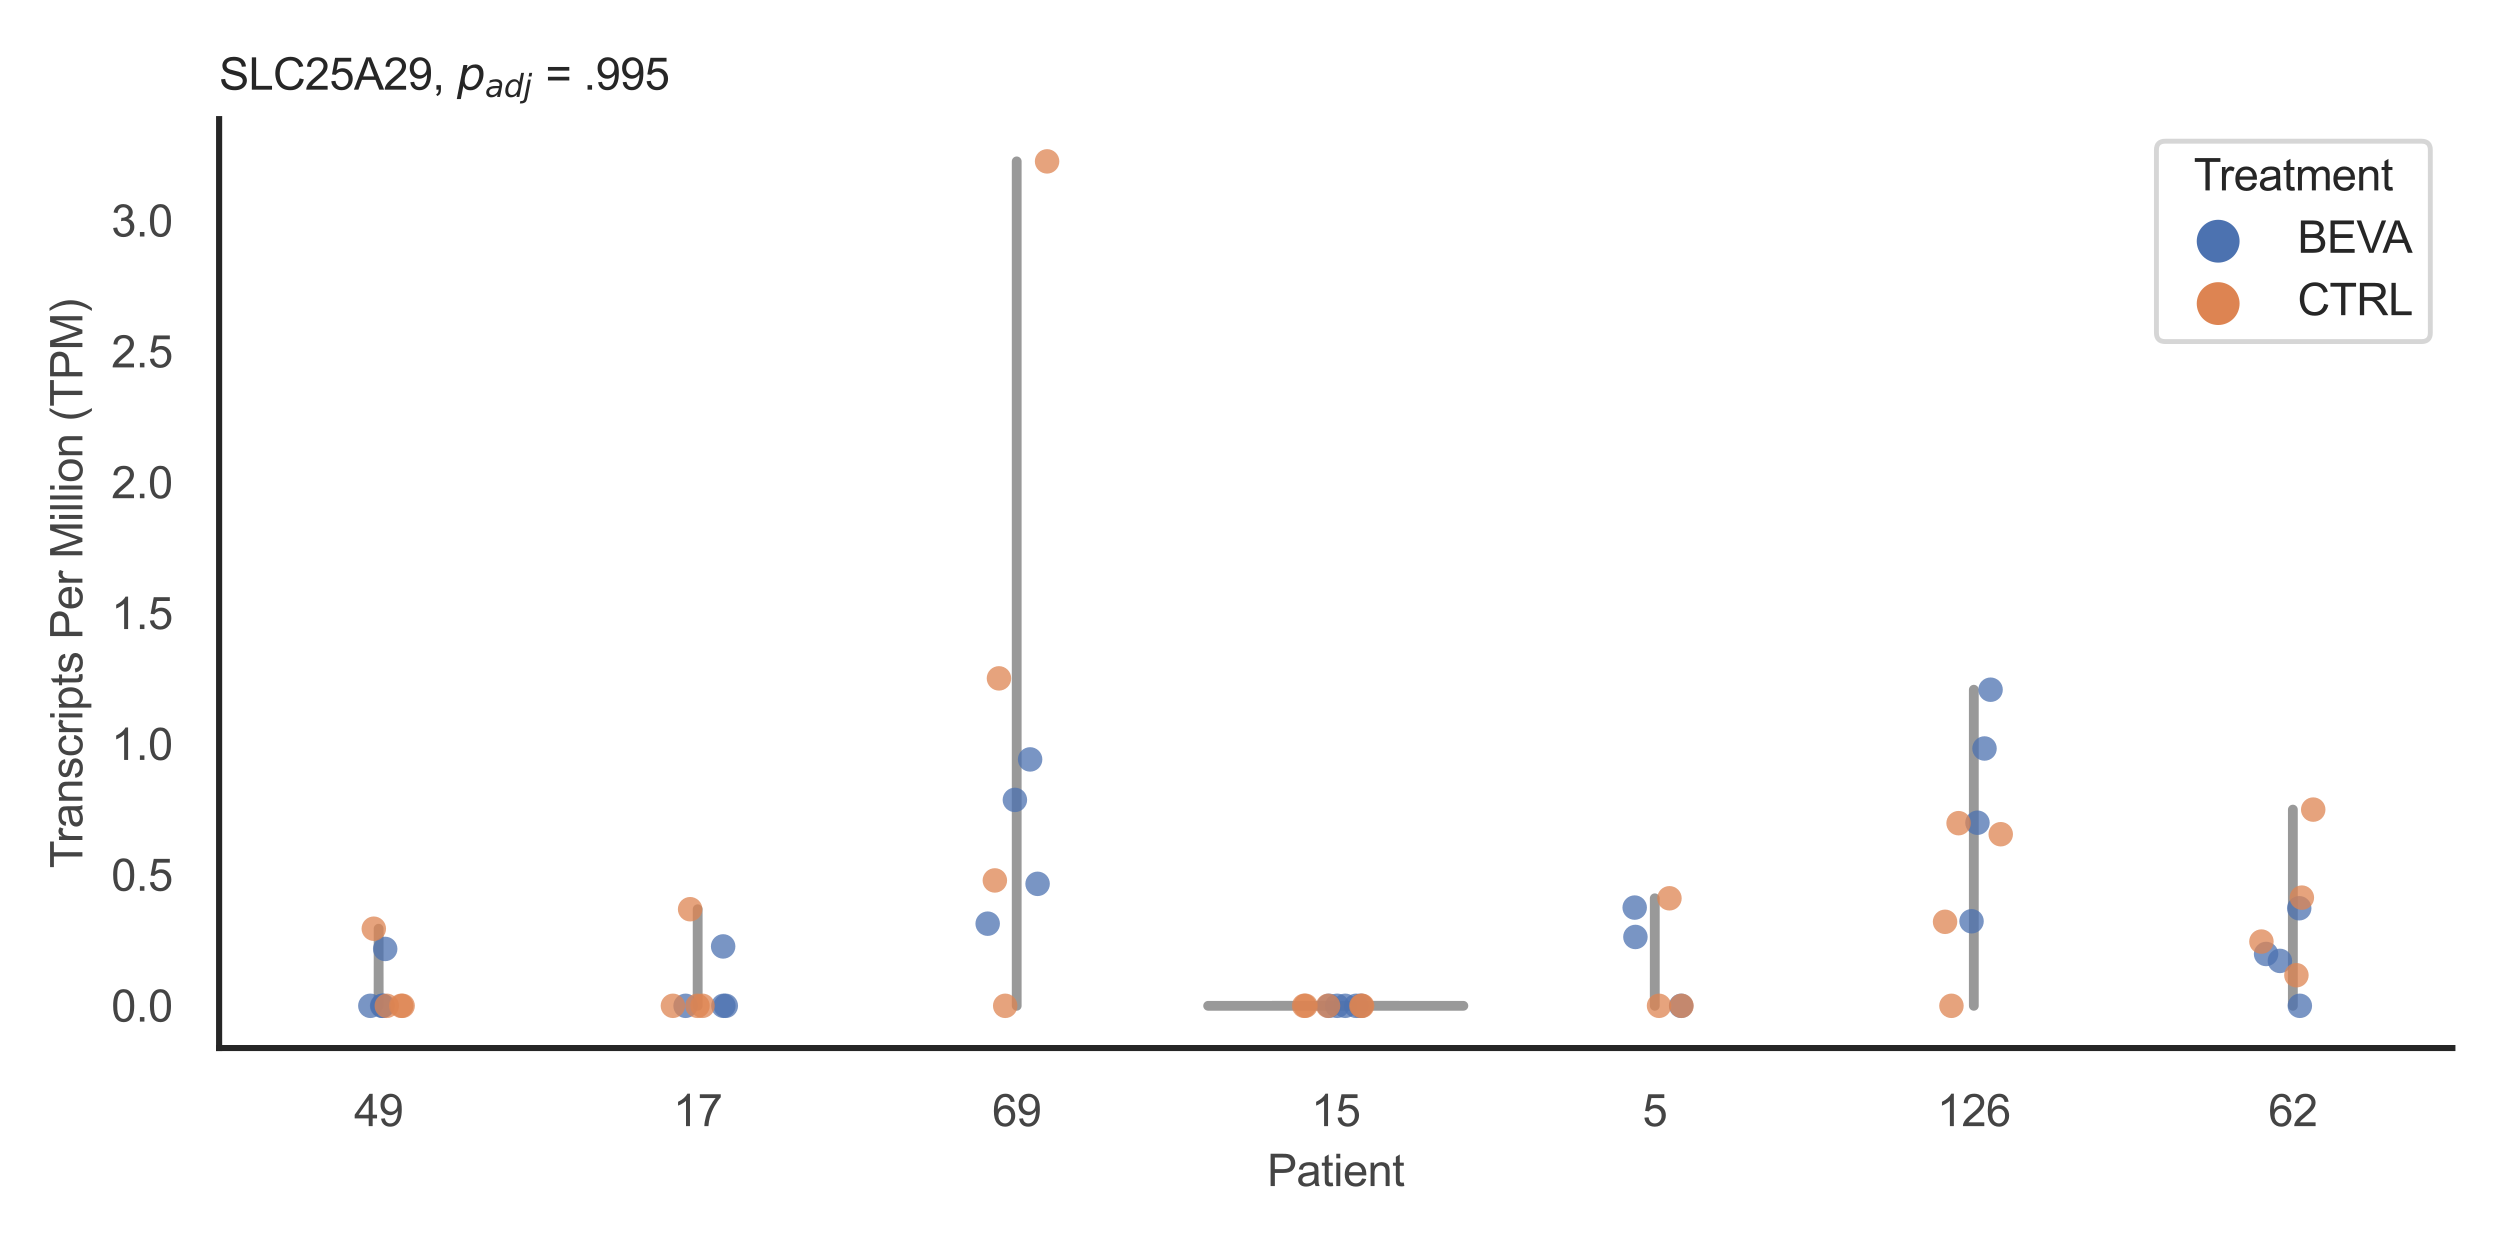 <?xml version="1.0" encoding="utf-8" standalone="no"?>
<!DOCTYPE svg PUBLIC "-//W3C//DTD SVG 1.1//EN"
  "http://www.w3.org/Graphics/SVG/1.1/DTD/svg11.dtd">
<svg xmlns:xlink="http://www.w3.org/1999/xlink" width="510.236pt" height="255.118pt" viewBox="0 0 510.236 255.118" xmlns="http://www.w3.org/2000/svg" version="1.1">
 <defs>
  <style type="text/css">*{stroke-linejoin: round; stroke-linecap: butt}</style>
 </defs>
 <g id="figure_1">
  <g id="patch_1">
   <path d="M 0 255.118 
L 510.236 255.118 
L 510.236 0 
L 0 0 
z
" style="fill: #ffffff"/>
  </g>
  <g id="axes_1">
   <g id="patch_2">
    <path d="M 44.72 213.898 
L 500.516 213.898 
L 500.516 24.32 
L 44.72 24.32 
z
" style="fill: #ffffff"/>
   </g>
   <g id="matplotlib.axis_1">
    <g id="xtick_1">
     <g id="text_1">
      <!-- 49 -->
      <g style="fill: #444444" transform="translate(72.272 229.84)scale(0.09 -0.09)">
       <defs>
        <path id="ArialMT-34" d="M 2069 0 
L 2069 1097 
L 81 1097 
L 81 1613 
L 2172 4581 
L 2631 4581 
L 2631 1613 
L 3250 1613 
L 3250 1097 
L 2631 1097 
L 2631 0 
L 2069 0 
z
M 2069 1613 
L 2069 3678 
L 634 1613 
L 2069 1613 
z
" transform="scale(0.016)"/>
        <path id="ArialMT-39" d="M 350 1059 
L 891 1109 
Q 959 728 1153 556 
Q 1347 384 1650 384 
Q 1909 384 2104 503 
Q 2300 622 2425 820 
Q 2550 1019 2634 1356 
Q 2719 1694 2719 2044 
Q 2719 2081 2716 2156 
Q 2547 1888 2255 1720 
Q 1963 1553 1622 1553 
Q 1053 1553 659 1965 
Q 266 2378 266 3053 
Q 266 3750 677 4175 
Q 1088 4600 1706 4600 
Q 2153 4600 2523 4359 
Q 2894 4119 3086 3673 
Q 3278 3228 3278 2384 
Q 3278 1506 3087 986 
Q 2897 466 2520 194 
Q 2144 -78 1638 -78 
Q 1100 -78 759 220 
Q 419 519 350 1059 
z
M 2653 3081 
Q 2653 3566 2395 3850 
Q 2138 4134 1775 4134 
Q 1400 4134 1122 3828 
Q 844 3522 844 3034 
Q 844 2597 1108 2323 
Q 1372 2050 1759 2050 
Q 2150 2050 2401 2323 
Q 2653 2597 2653 3081 
z
" transform="scale(0.016)"/>
       </defs>
       <use xlink:href="#ArialMT-34"/>
       <use xlink:href="#ArialMT-39" x="55.615"/>
      </g>
     </g>
    </g>
    <g id="xtick_2">
     <g id="text_2">
      <!-- 17 -->
      <g style="fill: #444444" transform="translate(137.386 229.84)scale(0.09 -0.09)">
       <defs>
        <path id="ArialMT-31" d="M 2384 0 
L 1822 0 
L 1822 3584 
Q 1619 3391 1289 3197 
Q 959 3003 697 2906 
L 697 3450 
Q 1169 3672 1522 3987 
Q 1875 4303 2022 4600 
L 2384 4600 
L 2384 0 
z
" transform="scale(0.016)"/>
        <path id="ArialMT-37" d="M 303 3981 
L 303 4522 
L 3269 4522 
L 3269 4084 
Q 2831 3619 2401 2847 
Q 1972 2075 1738 1259 
Q 1569 684 1522 0 
L 944 0 
Q 953 541 1156 1306 
Q 1359 2072 1739 2783 
Q 2119 3494 2547 3981 
L 303 3981 
z
" transform="scale(0.016)"/>
       </defs>
       <use xlink:href="#ArialMT-31"/>
       <use xlink:href="#ArialMT-37" x="55.615"/>
      </g>
     </g>
    </g>
    <g id="xtick_3">
     <g id="text_3">
      <!-- 69 -->
      <g style="fill: #444444" transform="translate(202.5 229.84)scale(0.09 -0.09)">
       <defs>
        <path id="ArialMT-36" d="M 3184 3459 
L 2625 3416 
Q 2550 3747 2413 3897 
Q 2184 4138 1850 4138 
Q 1581 4138 1378 3988 
Q 1113 3794 959 3422 
Q 806 3050 800 2363 
Q 1003 2672 1297 2822 
Q 1591 2972 1913 2972 
Q 2475 2972 2870 2558 
Q 3266 2144 3266 1488 
Q 3266 1056 3080 686 
Q 2894 316 2569 119 
Q 2244 -78 1831 -78 
Q 1128 -78 684 439 
Q 241 956 241 2144 
Q 241 3472 731 4075 
Q 1159 4600 1884 4600 
Q 2425 4600 2770 4297 
Q 3116 3994 3184 3459 
z
M 888 1484 
Q 888 1194 1011 928 
Q 1134 663 1356 523 
Q 1578 384 1822 384 
Q 2178 384 2434 671 
Q 2691 959 2691 1453 
Q 2691 1928 2437 2201 
Q 2184 2475 1800 2475 
Q 1419 2475 1153 2201 
Q 888 1928 888 1484 
z
" transform="scale(0.016)"/>
       </defs>
       <use xlink:href="#ArialMT-36"/>
       <use xlink:href="#ArialMT-39" x="55.615"/>
      </g>
     </g>
    </g>
    <g id="xtick_4">
     <g id="text_4">
      <!-- 15 -->
      <g style="fill: #444444" transform="translate(267.613 229.84)scale(0.09 -0.09)">
       <defs>
        <path id="ArialMT-35" d="M 266 1200 
L 856 1250 
Q 922 819 1161 601 
Q 1400 384 1738 384 
Q 2144 384 2425 690 
Q 2706 997 2706 1503 
Q 2706 1984 2436 2262 
Q 2166 2541 1728 2541 
Q 1456 2541 1237 2417 
Q 1019 2294 894 2097 
L 366 2166 
L 809 4519 
L 3088 4519 
L 3088 3981 
L 1259 3981 
L 1013 2750 
Q 1425 3038 1878 3038 
Q 2478 3038 2890 2622 
Q 3303 2206 3303 1553 
Q 3303 931 2941 478 
Q 2500 -78 1738 -78 
Q 1113 -78 717 272 
Q 322 622 266 1200 
z
" transform="scale(0.016)"/>
       </defs>
       <use xlink:href="#ArialMT-31"/>
       <use xlink:href="#ArialMT-35" x="55.615"/>
      </g>
     </g>
    </g>
    <g id="xtick_5">
     <g id="text_5">
      <!-- 5 -->
      <g style="fill: #444444" transform="translate(335.229 229.84)scale(0.09 -0.09)">
       <use xlink:href="#ArialMT-35"/>
      </g>
     </g>
    </g>
    <g id="xtick_6">
     <g id="text_6">
      <!-- 126 -->
      <g style="fill: #444444" transform="translate(395.338 229.84)scale(0.09 -0.09)">
       <defs>
        <path id="ArialMT-32" d="M 3222 541 
L 3222 0 
L 194 0 
Q 188 203 259 391 
Q 375 700 629 1000 
Q 884 1300 1366 1694 
Q 2113 2306 2375 2664 
Q 2638 3022 2638 3341 
Q 2638 3675 2398 3904 
Q 2159 4134 1775 4134 
Q 1369 4134 1125 3890 
Q 881 3647 878 3216 
L 300 3275 
Q 359 3922 746 4261 
Q 1134 4600 1788 4600 
Q 2447 4600 2831 4234 
Q 3216 3869 3216 3328 
Q 3216 3053 3103 2787 
Q 2991 2522 2730 2228 
Q 2469 1934 1863 1422 
Q 1356 997 1212 845 
Q 1069 694 975 541 
L 3222 541 
z
" transform="scale(0.016)"/>
       </defs>
       <use xlink:href="#ArialMT-31"/>
       <use xlink:href="#ArialMT-32" x="55.615"/>
       <use xlink:href="#ArialMT-36" x="111.23"/>
      </g>
     </g>
    </g>
    <g id="xtick_7">
     <g id="text_7">
      <!-- 62 -->
      <g style="fill: #444444" transform="translate(462.955 229.84)scale(0.09 -0.09)">
       <use xlink:href="#ArialMT-36"/>
       <use xlink:href="#ArialMT-32" x="55.615"/>
      </g>
     </g>
    </g>
    <g id="text_8">
     <!-- Patient -->
     <g style="fill: #444444" transform="translate(258.609 242.071)scale(0.09 -0.09)">
      <defs>
       <path id="ArialMT-50" d="M 494 0 
L 494 4581 
L 2222 4581 
Q 2678 4581 2919 4538 
Q 3256 4481 3484 4323 
Q 3713 4166 3852 3881 
Q 3991 3597 3991 3256 
Q 3991 2672 3619 2267 
Q 3247 1863 2275 1863 
L 1100 1863 
L 1100 0 
L 494 0 
z
M 1100 2403 
L 2284 2403 
Q 2872 2403 3119 2622 
Q 3366 2841 3366 3238 
Q 3366 3525 3220 3729 
Q 3075 3934 2838 4000 
Q 2684 4041 2272 4041 
L 1100 4041 
L 1100 2403 
z
" transform="scale(0.016)"/>
       <path id="ArialMT-61" d="M 2588 409 
Q 2275 144 1986 34 
Q 1697 -75 1366 -75 
Q 819 -75 525 192 
Q 231 459 231 875 
Q 231 1119 342 1320 
Q 453 1522 633 1644 
Q 813 1766 1038 1828 
Q 1203 1872 1538 1913 
Q 2219 1994 2541 2106 
Q 2544 2222 2544 2253 
Q 2544 2597 2384 2738 
Q 2169 2928 1744 2928 
Q 1347 2928 1158 2789 
Q 969 2650 878 2297 
L 328 2372 
Q 403 2725 575 2942 
Q 747 3159 1072 3276 
Q 1397 3394 1825 3394 
Q 2250 3394 2515 3294 
Q 2781 3194 2906 3042 
Q 3031 2891 3081 2659 
Q 3109 2516 3109 2141 
L 3109 1391 
Q 3109 606 3145 398 
Q 3181 191 3288 0 
L 2700 0 
Q 2613 175 2588 409 
z
M 2541 1666 
Q 2234 1541 1622 1453 
Q 1275 1403 1131 1340 
Q 988 1278 909 1158 
Q 831 1038 831 891 
Q 831 666 1001 516 
Q 1172 366 1500 366 
Q 1825 366 2078 508 
Q 2331 650 2450 897 
Q 2541 1088 2541 1459 
L 2541 1666 
z
" transform="scale(0.016)"/>
       <path id="ArialMT-74" d="M 1650 503 
L 1731 6 
Q 1494 -44 1306 -44 
Q 1000 -44 831 53 
Q 663 150 594 308 
Q 525 466 525 972 
L 525 2881 
L 113 2881 
L 113 3319 
L 525 3319 
L 525 4141 
L 1084 4478 
L 1084 3319 
L 1650 3319 
L 1650 2881 
L 1084 2881 
L 1084 941 
Q 1084 700 1114 631 
Q 1144 563 1211 522 
Q 1278 481 1403 481 
Q 1497 481 1650 503 
z
" transform="scale(0.016)"/>
       <path id="ArialMT-69" d="M 425 3934 
L 425 4581 
L 988 4581 
L 988 3934 
L 425 3934 
z
M 425 0 
L 425 3319 
L 988 3319 
L 988 0 
L 425 0 
z
" transform="scale(0.016)"/>
       <path id="ArialMT-65" d="M 2694 1069 
L 3275 997 
Q 3138 488 2766 206 
Q 2394 -75 1816 -75 
Q 1088 -75 661 373 
Q 234 822 234 1631 
Q 234 2469 665 2931 
Q 1097 3394 1784 3394 
Q 2450 3394 2872 2941 
Q 3294 2488 3294 1666 
Q 3294 1616 3291 1516 
L 816 1516 
Q 847 969 1125 678 
Q 1403 388 1819 388 
Q 2128 388 2347 550 
Q 2566 713 2694 1069 
z
M 847 1978 
L 2700 1978 
Q 2663 2397 2488 2606 
Q 2219 2931 1791 2931 
Q 1403 2931 1139 2672 
Q 875 2413 847 1978 
z
" transform="scale(0.016)"/>
       <path id="ArialMT-6e" d="M 422 0 
L 422 3319 
L 928 3319 
L 928 2847 
Q 1294 3394 1984 3394 
Q 2284 3394 2536 3286 
Q 2788 3178 2913 3003 
Q 3038 2828 3088 2588 
Q 3119 2431 3119 2041 
L 3119 0 
L 2556 0 
L 2556 2019 
Q 2556 2363 2490 2533 
Q 2425 2703 2258 2804 
Q 2091 2906 1866 2906 
Q 1506 2906 1245 2678 
Q 984 2450 984 1813 
L 984 0 
L 422 0 
z
" transform="scale(0.016)"/>
      </defs>
      <use xlink:href="#ArialMT-50"/>
      <use xlink:href="#ArialMT-61" x="66.699"/>
      <use xlink:href="#ArialMT-74" x="122.314"/>
      <use xlink:href="#ArialMT-69" x="150.098"/>
      <use xlink:href="#ArialMT-65" x="172.314"/>
      <use xlink:href="#ArialMT-6e" x="227.93"/>
      <use xlink:href="#ArialMT-74" x="283.545"/>
     </g>
    </g>
   </g>
   <g id="matplotlib.axis_2">
    <g id="ytick_1">
     <g id="text_9">
      <!-- 0.0 -->
      <g style="fill: #444444" transform="translate(22.71 208.502)scale(0.09 -0.09)">
       <defs>
        <path id="ArialMT-30" d="M 266 2259 
Q 266 3072 433 3567 
Q 600 4063 929 4331 
Q 1259 4600 1759 4600 
Q 2128 4600 2406 4451 
Q 2684 4303 2865 4023 
Q 3047 3744 3150 3342 
Q 3253 2941 3253 2259 
Q 3253 1453 3087 958 
Q 2922 463 2592 192 
Q 2263 -78 1759 -78 
Q 1097 -78 719 397 
Q 266 969 266 2259 
z
M 844 2259 
Q 844 1131 1108 757 
Q 1372 384 1759 384 
Q 2147 384 2411 759 
Q 2675 1134 2675 2259 
Q 2675 3391 2411 3762 
Q 2147 4134 1753 4134 
Q 1366 4134 1134 3806 
Q 844 3388 844 2259 
z
" transform="scale(0.016)"/>
        <path id="ArialMT-2e" d="M 581 0 
L 581 641 
L 1222 641 
L 1222 0 
L 581 0 
z
" transform="scale(0.016)"/>
       </defs>
       <use xlink:href="#ArialMT-30"/>
       <use xlink:href="#ArialMT-2e" x="55.615"/>
       <use xlink:href="#ArialMT-30" x="83.398"/>
      </g>
     </g>
    </g>
    <g id="ytick_2">
     <g id="text_10">
      <!-- 0.5 -->
      <g style="fill: #444444" transform="translate(22.71 181.797)scale(0.09 -0.09)">
       <use xlink:href="#ArialMT-30"/>
       <use xlink:href="#ArialMT-2e" x="55.615"/>
       <use xlink:href="#ArialMT-35" x="83.398"/>
      </g>
     </g>
    </g>
    <g id="ytick_3">
     <g id="text_11">
      <!-- 1.0 -->
      <g style="fill: #444444" transform="translate(22.71 155.092)scale(0.09 -0.09)">
       <use xlink:href="#ArialMT-31"/>
       <use xlink:href="#ArialMT-2e" x="55.615"/>
       <use xlink:href="#ArialMT-30" x="83.398"/>
      </g>
     </g>
    </g>
    <g id="ytick_4">
     <g id="text_12">
      <!-- 1.5 -->
      <g style="fill: #444444" transform="translate(22.71 128.388)scale(0.09 -0.09)">
       <use xlink:href="#ArialMT-31"/>
       <use xlink:href="#ArialMT-2e" x="55.615"/>
       <use xlink:href="#ArialMT-35" x="83.398"/>
      </g>
     </g>
    </g>
    <g id="ytick_5">
     <g id="text_13">
      <!-- 2.0 -->
      <g style="fill: #444444" transform="translate(22.71 101.683)scale(0.09 -0.09)">
       <use xlink:href="#ArialMT-32"/>
       <use xlink:href="#ArialMT-2e" x="55.615"/>
       <use xlink:href="#ArialMT-30" x="83.398"/>
      </g>
     </g>
    </g>
    <g id="ytick_6">
     <g id="text_14">
      <!-- 2.5 -->
      <g style="fill: #444444" transform="translate(22.71 74.978)scale(0.09 -0.09)">
       <use xlink:href="#ArialMT-32"/>
       <use xlink:href="#ArialMT-2e" x="55.615"/>
       <use xlink:href="#ArialMT-35" x="83.398"/>
      </g>
     </g>
    </g>
    <g id="ytick_7">
     <g id="text_15">
      <!-- 3.0 -->
      <g style="fill: #444444" transform="translate(22.71 48.273)scale(0.09 -0.09)">
       <defs>
        <path id="ArialMT-33" d="M 269 1209 
L 831 1284 
Q 928 806 1161 595 
Q 1394 384 1728 384 
Q 2125 384 2398 659 
Q 2672 934 2672 1341 
Q 2672 1728 2419 1979 
Q 2166 2231 1775 2231 
Q 1616 2231 1378 2169 
L 1441 2663 
Q 1497 2656 1531 2656 
Q 1891 2656 2178 2843 
Q 2466 3031 2466 3422 
Q 2466 3731 2256 3934 
Q 2047 4138 1716 4138 
Q 1388 4138 1169 3931 
Q 950 3725 888 3313 
L 325 3413 
Q 428 3978 793 4289 
Q 1159 4600 1703 4600 
Q 2078 4600 2393 4439 
Q 2709 4278 2876 4000 
Q 3044 3722 3044 3409 
Q 3044 3113 2884 2869 
Q 2725 2625 2413 2481 
Q 2819 2388 3044 2092 
Q 3269 1797 3269 1353 
Q 3269 753 2831 336 
Q 2394 -81 1725 -81 
Q 1122 -81 723 278 
Q 325 638 269 1209 
z
" transform="scale(0.016)"/>
       </defs>
       <use xlink:href="#ArialMT-33"/>
       <use xlink:href="#ArialMT-2e" x="55.615"/>
       <use xlink:href="#ArialMT-30" x="83.398"/>
      </g>
     </g>
    </g>
    <g id="text_16">
     <!-- Transcripts Per Million (TPM) -->
     <g style="fill: #444444" transform="translate(16.816 177.194)rotate(-90)scale(0.09 -0.09)">
      <defs>
       <path id="ArialMT-54" d="M 1659 0 
L 1659 4041 
L 150 4041 
L 150 4581 
L 3781 4581 
L 3781 4041 
L 2266 4041 
L 2266 0 
L 1659 0 
z
" transform="scale(0.016)"/>
       <path id="ArialMT-72" d="M 416 0 
L 416 3319 
L 922 3319 
L 922 2816 
Q 1116 3169 1280 3281 
Q 1444 3394 1641 3394 
Q 1925 3394 2219 3213 
L 2025 2691 
Q 1819 2813 1613 2813 
Q 1428 2813 1281 2702 
Q 1134 2591 1072 2394 
Q 978 2094 978 1738 
L 978 0 
L 416 0 
z
" transform="scale(0.016)"/>
       <path id="ArialMT-73" d="M 197 991 
L 753 1078 
Q 800 744 1014 566 
Q 1228 388 1613 388 
Q 2000 388 2187 545 
Q 2375 703 2375 916 
Q 2375 1106 2209 1216 
Q 2094 1291 1634 1406 
Q 1016 1563 777 1677 
Q 538 1791 414 1992 
Q 291 2194 291 2438 
Q 291 2659 392 2848 
Q 494 3038 669 3163 
Q 800 3259 1026 3326 
Q 1253 3394 1513 3394 
Q 1903 3394 2198 3281 
Q 2494 3169 2634 2976 
Q 2775 2784 2828 2463 
L 2278 2388 
Q 2241 2644 2061 2787 
Q 1881 2931 1553 2931 
Q 1166 2931 1000 2803 
Q 834 2675 834 2503 
Q 834 2394 903 2306 
Q 972 2216 1119 2156 
Q 1203 2125 1616 2013 
Q 2213 1853 2448 1751 
Q 2684 1650 2818 1456 
Q 2953 1263 2953 975 
Q 2953 694 2789 445 
Q 2625 197 2315 61 
Q 2006 -75 1616 -75 
Q 969 -75 630 194 
Q 291 463 197 991 
z
" transform="scale(0.016)"/>
       <path id="ArialMT-63" d="M 2588 1216 
L 3141 1144 
Q 3050 572 2676 248 
Q 2303 -75 1759 -75 
Q 1078 -75 664 370 
Q 250 816 250 1647 
Q 250 2184 428 2587 
Q 606 2991 970 3192 
Q 1334 3394 1763 3394 
Q 2303 3394 2647 3120 
Q 2991 2847 3088 2344 
L 2541 2259 
Q 2463 2594 2264 2762 
Q 2066 2931 1784 2931 
Q 1359 2931 1093 2626 
Q 828 2322 828 1663 
Q 828 994 1084 691 
Q 1341 388 1753 388 
Q 2084 388 2306 591 
Q 2528 794 2588 1216 
z
" transform="scale(0.016)"/>
       <path id="ArialMT-70" d="M 422 -1272 
L 422 3319 
L 934 3319 
L 934 2888 
Q 1116 3141 1344 3267 
Q 1572 3394 1897 3394 
Q 2322 3394 2647 3175 
Q 2972 2956 3137 2557 
Q 3303 2159 3303 1684 
Q 3303 1175 3120 767 
Q 2938 359 2589 142 
Q 2241 -75 1856 -75 
Q 1575 -75 1351 44 
Q 1128 163 984 344 
L 984 -1272 
L 422 -1272 
z
M 931 1641 
Q 931 1000 1190 694 
Q 1450 388 1819 388 
Q 2194 388 2461 705 
Q 2728 1022 2728 1688 
Q 2728 2322 2467 2637 
Q 2206 2953 1844 2953 
Q 1484 2953 1207 2617 
Q 931 2281 931 1641 
z
" transform="scale(0.016)"/>
       <path id="ArialMT-20" transform="scale(0.016)"/>
       <path id="ArialMT-4d" d="M 475 0 
L 475 4581 
L 1388 4581 
L 2472 1338 
Q 2622 884 2691 659 
Q 2769 909 2934 1394 
L 4031 4581 
L 4847 4581 
L 4847 0 
L 4263 0 
L 4263 3834 
L 2931 0 
L 2384 0 
L 1059 3900 
L 1059 0 
L 475 0 
z
" transform="scale(0.016)"/>
       <path id="ArialMT-6c" d="M 409 0 
L 409 4581 
L 972 4581 
L 972 0 
L 409 0 
z
" transform="scale(0.016)"/>
       <path id="ArialMT-6f" d="M 213 1659 
Q 213 2581 725 3025 
Q 1153 3394 1769 3394 
Q 2453 3394 2887 2945 
Q 3322 2497 3322 1706 
Q 3322 1066 3130 698 
Q 2938 331 2570 128 
Q 2203 -75 1769 -75 
Q 1072 -75 642 372 
Q 213 819 213 1659 
z
M 791 1659 
Q 791 1022 1069 705 
Q 1347 388 1769 388 
Q 2188 388 2466 706 
Q 2744 1025 2744 1678 
Q 2744 2294 2464 2611 
Q 2184 2928 1769 2928 
Q 1347 2928 1069 2612 
Q 791 2297 791 1659 
z
" transform="scale(0.016)"/>
       <path id="ArialMT-28" d="M 1497 -1347 
Q 1031 -759 709 28 
Q 388 816 388 1659 
Q 388 2403 628 3084 
Q 909 3875 1497 4659 
L 1900 4659 
Q 1522 4009 1400 3731 
Q 1209 3300 1100 2831 
Q 966 2247 966 1656 
Q 966 153 1900 -1347 
L 1497 -1347 
z
" transform="scale(0.016)"/>
       <path id="ArialMT-29" d="M 791 -1347 
L 388 -1347 
Q 1322 153 1322 1656 
Q 1322 2244 1188 2822 
Q 1081 3291 891 3722 
Q 769 4003 388 4659 
L 791 4659 
Q 1378 3875 1659 3084 
Q 1900 2403 1900 1659 
Q 1900 816 1576 28 
Q 1253 -759 791 -1347 
z
" transform="scale(0.016)"/>
      </defs>
      <use xlink:href="#ArialMT-54"/>
      <use xlink:href="#ArialMT-72" x="57.334"/>
      <use xlink:href="#ArialMT-61" x="90.635"/>
      <use xlink:href="#ArialMT-6e" x="146.25"/>
      <use xlink:href="#ArialMT-73" x="201.865"/>
      <use xlink:href="#ArialMT-63" x="251.865"/>
      <use xlink:href="#ArialMT-72" x="301.865"/>
      <use xlink:href="#ArialMT-69" x="335.166"/>
      <use xlink:href="#ArialMT-70" x="357.383"/>
      <use xlink:href="#ArialMT-74" x="412.998"/>
      <use xlink:href="#ArialMT-73" x="440.781"/>
      <use xlink:href="#ArialMT-20" x="490.781"/>
      <use xlink:href="#ArialMT-50" x="518.564"/>
      <use xlink:href="#ArialMT-65" x="585.264"/>
      <use xlink:href="#ArialMT-72" x="640.879"/>
      <use xlink:href="#ArialMT-20" x="674.18"/>
      <use xlink:href="#ArialMT-4d" x="701.963"/>
      <use xlink:href="#ArialMT-69" x="785.264"/>
      <use xlink:href="#ArialMT-6c" x="807.48"/>
      <use xlink:href="#ArialMT-6c" x="829.697"/>
      <use xlink:href="#ArialMT-69" x="851.914"/>
      <use xlink:href="#ArialMT-6f" x="874.131"/>
      <use xlink:href="#ArialMT-6e" x="929.746"/>
      <use xlink:href="#ArialMT-20" x="985.361"/>
      <use xlink:href="#ArialMT-28" x="1013.145"/>
      <use xlink:href="#ArialMT-54" x="1046.445"/>
      <use xlink:href="#ArialMT-50" x="1107.529"/>
      <use xlink:href="#ArialMT-4d" x="1174.229"/>
      <use xlink:href="#ArialMT-29" x="1257.529"/>
     </g>
    </g>
   </g>
   <g id="PolyCollection_1">
    <defs>
     <path id="m8b326b7c97" d="M 77.291 -49.837 
L 77.263 -49.837 
L 77.263 -49.996 
L 77.263 -50.155 
L 77.263 -50.314 
L 77.263 -50.473 
L 77.263 -50.632 
L 77.263 -50.791 
L 77.263 -50.95 
L 77.263 -51.109 
L 77.263 -51.268 
L 77.264 -51.427 
L 77.264 -51.586 
L 77.264 -51.745 
L 77.264 -51.903 
L 77.264 -52.062 
L 77.265 -52.221 
L 77.265 -52.38 
L 77.265 -52.539 
L 77.265 -52.698 
L 77.266 -52.857 
L 77.266 -53.016 
L 77.266 -53.175 
L 77.266 -53.334 
L 77.267 -53.493 
L 77.267 -53.652 
L 77.267 -53.811 
L 77.268 -53.97 
L 77.268 -54.129 
L 77.268 -54.288 
L 77.268 -54.447 
L 77.269 -54.606 
L 77.269 -54.765 
L 77.269 -54.923 
L 77.269 -55.082 
L 77.27 -55.241 
L 77.27 -55.4 
L 77.27 -55.559 
L 77.27 -55.718 
L 77.271 -55.877 
L 77.271 -56.036 
L 77.271 -56.195 
L 77.271 -56.354 
L 77.271 -56.513 
L 77.272 -56.672 
L 77.272 -56.831 
L 77.272 -56.99 
L 77.272 -57.149 
L 77.272 -57.308 
L 77.272 -57.467 
L 77.272 -57.626 
L 77.272 -57.785 
L 77.272 -57.943 
L 77.273 -58.102 
L 77.273 -58.261 
L 77.273 -58.42 
L 77.273 -58.579 
L 77.273 -58.738 
L 77.273 -58.897 
L 77.273 -59.056 
L 77.273 -59.215 
L 77.273 -59.374 
L 77.273 -59.533 
L 77.273 -59.692 
L 77.273 -59.851 
L 77.273 -60.01 
L 77.273 -60.169 
L 77.273 -60.328 
L 77.273 -60.487 
L 77.273 -60.646 
L 77.273 -60.805 
L 77.273 -60.963 
L 77.273 -61.122 
L 77.273 -61.281 
L 77.273 -61.44 
L 77.273 -61.599 
L 77.273 -61.758 
L 77.273 -61.917 
L 77.273 -62.076 
L 77.273 -62.235 
L 77.273 -62.394 
L 77.273 -62.553 
L 77.273 -62.712 
L 77.273 -62.871 
L 77.273 -63.03 
L 77.273 -63.189 
L 77.273 -63.348 
L 77.273 -63.507 
L 77.273 -63.666 
L 77.273 -63.825 
L 77.273 -63.983 
L 77.273 -64.142 
L 77.273 -64.301 
L 77.273 -64.46 
L 77.273 -64.619 
L 77.273 -64.778 
L 77.273 -64.937 
L 77.273 -65.096 
L 77.273 -65.255 
L 77.273 -65.414 
L 77.273 -65.573 
L 77.281 -65.573 
L 77.281 -65.573 
L 77.281 -65.414 
L 77.281 -65.255 
L 77.281 -65.096 
L 77.281 -64.937 
L 77.281 -64.778 
L 77.281 -64.619 
L 77.281 -64.46 
L 77.281 -64.301 
L 77.281 -64.142 
L 77.281 -63.983 
L 77.281 -63.825 
L 77.281 -63.666 
L 77.281 -63.507 
L 77.281 -63.348 
L 77.281 -63.189 
L 77.281 -63.03 
L 77.281 -62.871 
L 77.281 -62.712 
L 77.281 -62.553 
L 77.281 -62.394 
L 77.281 -62.235 
L 77.281 -62.076 
L 77.281 -61.917 
L 77.281 -61.758 
L 77.281 -61.599 
L 77.281 -61.44 
L 77.281 -61.281 
L 77.281 -61.122 
L 77.281 -60.963 
L 77.281 -60.805 
L 77.281 -60.646 
L 77.281 -60.487 
L 77.281 -60.328 
L 77.281 -60.169 
L 77.281 -60.01 
L 77.281 -59.851 
L 77.281 -59.692 
L 77.281 -59.533 
L 77.281 -59.374 
L 77.281 -59.215 
L 77.281 -59.056 
L 77.281 -58.897 
L 77.281 -58.738 
L 77.281 -58.579 
L 77.281 -58.42 
L 77.281 -58.261 
L 77.281 -58.102 
L 77.281 -57.943 
L 77.281 -57.785 
L 77.281 -57.626 
L 77.282 -57.467 
L 77.282 -57.308 
L 77.282 -57.149 
L 77.282 -56.99 
L 77.282 -56.831 
L 77.282 -56.672 
L 77.282 -56.513 
L 77.283 -56.354 
L 77.283 -56.195 
L 77.283 -56.036 
L 77.283 -55.877 
L 77.283 -55.718 
L 77.284 -55.559 
L 77.284 -55.4 
L 77.284 -55.241 
L 77.284 -55.082 
L 77.285 -54.923 
L 77.285 -54.765 
L 77.285 -54.606 
L 77.285 -54.447 
L 77.286 -54.288 
L 77.286 -54.129 
L 77.286 -53.97 
L 77.286 -53.811 
L 77.287 -53.652 
L 77.287 -53.493 
L 77.287 -53.334 
L 77.288 -53.175 
L 77.288 -53.016 
L 77.288 -52.857 
L 77.288 -52.698 
L 77.289 -52.539 
L 77.289 -52.38 
L 77.289 -52.221 
L 77.289 -52.062 
L 77.29 -51.903 
L 77.29 -51.745 
L 77.29 -51.586 
L 77.29 -51.427 
L 77.29 -51.268 
L 77.29 -51.109 
L 77.291 -50.95 
L 77.291 -50.791 
L 77.291 -50.632 
L 77.291 -50.473 
L 77.291 -50.314 
L 77.291 -50.155 
L 77.291 -49.996 
L 77.291 -49.837 
z
" style="stroke: #999999; stroke-width: 2"/>
    </defs>
    <g clip-path="url(#p8a5069fa60)">
     <use xlink:href="#m8b326b7c97" x="0" y="255.118" style="fill: #ffffff; stroke: #999999; stroke-width: 2"/>
    </g>
   </g>
   <g id="PolyCollection_2">
    <defs>
     <path id="mbce4abee66" d="M 142.403 -49.837 
L 142.379 -49.837 
L 142.379 -50.036 
L 142.379 -50.235 
L 142.379 -50.435 
L 142.379 -50.634 
L 142.379 -50.833 
L 142.379 -51.032 
L 142.379 -51.231 
L 142.379 -51.43 
L 142.379 -51.629 
L 142.379 -51.829 
L 142.38 -52.028 
L 142.38 -52.227 
L 142.38 -52.426 
L 142.38 -52.625 
L 142.38 -52.824 
L 142.381 -53.023 
L 142.381 -53.223 
L 142.381 -53.422 
L 142.381 -53.621 
L 142.381 -53.82 
L 142.382 -54.019 
L 142.382 -54.218 
L 142.382 -54.417 
L 142.382 -54.617 
L 142.383 -54.816 
L 142.383 -55.015 
L 142.383 -55.214 
L 142.383 -55.413 
L 142.384 -55.612 
L 142.384 -55.811 
L 142.384 -56.011 
L 142.384 -56.21 
L 142.384 -56.409 
L 142.385 -56.608 
L 142.385 -56.807 
L 142.385 -57.006 
L 142.385 -57.205 
L 142.385 -57.404 
L 142.386 -57.604 
L 142.386 -57.803 
L 142.386 -58.002 
L 142.386 -58.201 
L 142.386 -58.4 
L 142.386 -58.599 
L 142.386 -58.798 
L 142.386 -58.998 
L 142.387 -59.197 
L 142.387 -59.396 
L 142.387 -59.595 
L 142.387 -59.794 
L 142.387 -59.993 
L 142.387 -60.192 
L 142.387 -60.392 
L 142.387 -60.591 
L 142.387 -60.79 
L 142.387 -60.989 
L 142.387 -61.188 
L 142.387 -61.387 
L 142.387 -61.586 
L 142.387 -61.786 
L 142.387 -61.985 
L 142.387 -62.184 
L 142.387 -62.383 
L 142.387 -62.582 
L 142.387 -62.781 
L 142.387 -62.98 
L 142.387 -63.18 
L 142.387 -63.379 
L 142.387 -63.578 
L 142.387 -63.777 
L 142.388 -63.976 
L 142.388 -64.175 
L 142.388 -64.374 
L 142.388 -64.574 
L 142.388 -64.773 
L 142.388 -64.972 
L 142.388 -65.171 
L 142.388 -65.37 
L 142.388 -65.569 
L 142.388 -65.768 
L 142.388 -65.967 
L 142.388 -66.167 
L 142.388 -66.366 
L 142.388 -66.565 
L 142.388 -66.764 
L 142.388 -66.963 
L 142.388 -67.162 
L 142.388 -67.361 
L 142.388 -67.561 
L 142.388 -67.76 
L 142.388 -67.959 
L 142.388 -68.158 
L 142.388 -68.357 
L 142.388 -68.556 
L 142.388 -68.755 
L 142.388 -68.955 
L 142.388 -69.154 
L 142.388 -69.353 
L 142.388 -69.552 
L 142.393 -69.552 
L 142.393 -69.552 
L 142.393 -69.353 
L 142.393 -69.154 
L 142.393 -68.955 
L 142.393 -68.755 
L 142.393 -68.556 
L 142.393 -68.357 
L 142.393 -68.158 
L 142.393 -67.959 
L 142.393 -67.76 
L 142.394 -67.561 
L 142.394 -67.361 
L 142.394 -67.162 
L 142.394 -66.963 
L 142.394 -66.764 
L 142.394 -66.565 
L 142.394 -66.366 
L 142.394 -66.167 
L 142.394 -65.967 
L 142.394 -65.768 
L 142.394 -65.569 
L 142.394 -65.37 
L 142.394 -65.171 
L 142.394 -64.972 
L 142.394 -64.773 
L 142.394 -64.574 
L 142.394 -64.374 
L 142.394 -64.175 
L 142.394 -63.976 
L 142.394 -63.777 
L 142.394 -63.578 
L 142.394 -63.379 
L 142.394 -63.18 
L 142.394 -62.98 
L 142.394 -62.781 
L 142.394 -62.582 
L 142.394 -62.383 
L 142.394 -62.184 
L 142.394 -61.985 
L 142.394 -61.786 
L 142.394 -61.586 
L 142.394 -61.387 
L 142.394 -61.188 
L 142.394 -60.989 
L 142.394 -60.79 
L 142.394 -60.591 
L 142.394 -60.392 
L 142.394 -60.192 
L 142.394 -59.993 
L 142.394 -59.794 
L 142.394 -59.595 
L 142.395 -59.396 
L 142.395 -59.197 
L 142.395 -58.998 
L 142.395 -58.798 
L 142.395 -58.599 
L 142.395 -58.4 
L 142.395 -58.201 
L 142.395 -58.002 
L 142.396 -57.803 
L 142.396 -57.604 
L 142.396 -57.404 
L 142.396 -57.205 
L 142.396 -57.006 
L 142.396 -56.807 
L 142.397 -56.608 
L 142.397 -56.409 
L 142.397 -56.21 
L 142.397 -56.011 
L 142.397 -55.811 
L 142.398 -55.612 
L 142.398 -55.413 
L 142.398 -55.214 
L 142.398 -55.015 
L 142.399 -54.816 
L 142.399 -54.617 
L 142.399 -54.417 
L 142.399 -54.218 
L 142.4 -54.019 
L 142.4 -53.82 
L 142.4 -53.621 
L 142.4 -53.422 
L 142.4 -53.223 
L 142.401 -53.023 
L 142.401 -52.824 
L 142.401 -52.625 
L 142.401 -52.426 
L 142.401 -52.227 
L 142.402 -52.028 
L 142.402 -51.829 
L 142.402 -51.629 
L 142.402 -51.43 
L 142.402 -51.231 
L 142.402 -51.032 
L 142.402 -50.833 
L 142.402 -50.634 
L 142.402 -50.435 
L 142.403 -50.235 
L 142.403 -50.036 
L 142.403 -49.837 
z
" style="stroke: #999999; stroke-width: 2"/>
    </defs>
    <g clip-path="url(#p8a5069fa60)">
     <use xlink:href="#mbce4abee66" x="0" y="255.118" style="fill: #ffffff; stroke: #999999; stroke-width: 2"/>
    </g>
   </g>
   <g id="PolyCollection_3">
    <defs>
     <path id="m3727a8c585" d="M 207.506 -49.837 
L 207.503 -49.837 
L 207.503 -51.578 
L 207.503 -53.319 
L 207.503 -55.06 
L 207.503 -56.801 
L 207.503 -58.541 
L 207.503 -60.282 
L 207.503 -62.023 
L 207.503 -63.764 
L 207.503 -65.505 
L 207.503 -67.246 
L 207.503 -68.986 
L 207.503 -70.727 
L 207.503 -72.468 
L 207.503 -74.209 
L 207.503 -75.95 
L 207.503 -77.691 
L 207.503 -79.432 
L 207.503 -81.172 
L 207.503 -82.913 
L 207.503 -84.654 
L 207.503 -86.395 
L 207.503 -88.136 
L 207.503 -89.877 
L 207.503 -91.617 
L 207.503 -93.358 
L 207.503 -95.099 
L 207.503 -96.84 
L 207.503 -98.581 
L 207.503 -100.322 
L 207.503 -102.063 
L 207.503 -103.803 
L 207.503 -105.544 
L 207.503 -107.285 
L 207.503 -109.026 
L 207.503 -110.767 
L 207.503 -112.508 
L 207.503 -114.248 
L 207.503 -115.989 
L 207.503 -117.73 
L 207.503 -119.471 
L 207.503 -121.212 
L 207.503 -122.953 
L 207.503 -124.694 
L 207.503 -126.434 
L 207.503 -128.175 
L 207.503 -129.916 
L 207.504 -131.657 
L 207.504 -133.398 
L 207.504 -135.139 
L 207.504 -136.879 
L 207.504 -138.62 
L 207.504 -140.361 
L 207.504 -142.102 
L 207.504 -143.843 
L 207.504 -145.584 
L 207.504 -147.325 
L 207.504 -149.065 
L 207.504 -150.806 
L 207.504 -152.547 
L 207.504 -154.288 
L 207.504 -156.029 
L 207.504 -157.77 
L 207.504 -159.51 
L 207.504 -161.251 
L 207.504 -162.992 
L 207.504 -164.733 
L 207.504 -166.474 
L 207.504 -168.215 
L 207.504 -169.956 
L 207.504 -171.696 
L 207.504 -173.437 
L 207.504 -175.178 
L 207.504 -176.919 
L 207.504 -178.66 
L 207.504 -180.401 
L 207.504 -182.141 
L 207.504 -183.882 
L 207.504 -185.623 
L 207.504 -187.364 
L 207.504 -189.105 
L 207.504 -190.846 
L 207.504 -192.587 
L 207.504 -194.327 
L 207.504 -196.068 
L 207.504 -197.809 
L 207.504 -199.55 
L 207.504 -201.291 
L 207.504 -203.032 
L 207.504 -204.772 
L 207.504 -206.513 
L 207.504 -208.254 
L 207.504 -209.995 
L 207.504 -211.736 
L 207.504 -213.477 
L 207.504 -215.218 
L 207.504 -216.958 
L 207.504 -218.699 
L 207.504 -220.44 
L 207.504 -222.181 
L 207.505 -222.181 
L 207.505 -222.181 
L 207.505 -220.44 
L 207.505 -218.699 
L 207.505 -216.958 
L 207.505 -215.218 
L 207.505 -213.477 
L 207.505 -211.736 
L 207.505 -209.995 
L 207.505 -208.254 
L 207.505 -206.513 
L 207.505 -204.772 
L 207.505 -203.032 
L 207.505 -201.291 
L 207.505 -199.55 
L 207.505 -197.809 
L 207.505 -196.068 
L 207.505 -194.327 
L 207.505 -192.587 
L 207.505 -190.846 
L 207.505 -189.105 
L 207.505 -187.364 
L 207.505 -185.623 
L 207.505 -183.882 
L 207.505 -182.141 
L 207.505 -180.401 
L 207.505 -178.66 
L 207.505 -176.919 
L 207.505 -175.178 
L 207.505 -173.437 
L 207.505 -171.696 
L 207.505 -169.956 
L 207.505 -168.215 
L 207.505 -166.474 
L 207.505 -164.733 
L 207.505 -162.992 
L 207.505 -161.251 
L 207.505 -159.51 
L 207.505 -157.77 
L 207.505 -156.029 
L 207.505 -154.288 
L 207.505 -152.547 
L 207.505 -150.806 
L 207.505 -149.065 
L 207.505 -147.325 
L 207.505 -145.584 
L 207.505 -143.843 
L 207.505 -142.102 
L 207.505 -140.361 
L 207.505 -138.62 
L 207.505 -136.879 
L 207.505 -135.139 
L 207.505 -133.398 
L 207.505 -131.657 
L 207.505 -129.916 
L 207.505 -128.175 
L 207.505 -126.434 
L 207.505 -124.694 
L 207.505 -122.953 
L 207.505 -121.212 
L 207.505 -119.471 
L 207.506 -117.73 
L 207.506 -115.989 
L 207.506 -114.248 
L 207.506 -112.508 
L 207.506 -110.767 
L 207.506 -109.026 
L 207.506 -107.285 
L 207.506 -105.544 
L 207.506 -103.803 
L 207.506 -102.063 
L 207.506 -100.322 
L 207.506 -98.581 
L 207.506 -96.84 
L 207.506 -95.099 
L 207.506 -93.358 
L 207.506 -91.617 
L 207.506 -89.877 
L 207.506 -88.136 
L 207.506 -86.395 
L 207.506 -84.654 
L 207.506 -82.913 
L 207.506 -81.172 
L 207.506 -79.432 
L 207.506 -77.691 
L 207.506 -75.95 
L 207.506 -74.209 
L 207.506 -72.468 
L 207.506 -70.727 
L 207.506 -68.986 
L 207.506 -67.246 
L 207.506 -65.505 
L 207.506 -63.764 
L 207.506 -62.023 
L 207.506 -60.282 
L 207.506 -58.541 
L 207.506 -56.801 
L 207.506 -55.06 
L 207.506 -53.319 
L 207.506 -51.578 
L 207.506 -49.837 
z
" style="stroke: #999999; stroke-width: 2"/>
    </defs>
    <g clip-path="url(#p8a5069fa60)">
     <use xlink:href="#m3727a8c585" x="0" y="255.118" style="fill: #ffffff; stroke: #999999; stroke-width: 2"/>
    </g>
   </g>
   <g id="PolyCollection_4">
    <defs>
     <path id="mb7618a8512" d="M 298.664 -49.837 
L 246.573 -49.837 
L 246.605 -49.837 
L 246.704 -49.837 
L 246.868 -49.838 
L 247.097 -49.838 
L 247.389 -49.838 
L 247.741 -49.838 
L 248.151 -49.838 
L 248.616 -49.838 
L 249.132 -49.838 
L 249.696 -49.839 
L 250.304 -49.839 
L 250.951 -49.839 
L 251.634 -49.839 
L 252.346 -49.839 
L 253.085 -49.839 
L 253.845 -49.839 
L 254.622 -49.84 
L 255.411 -49.84 
L 256.207 -49.84 
L 257.006 -49.84 
L 257.805 -49.84 
L 258.598 -49.84 
L 259.383 -49.84 
L 260.156 -49.841 
L 260.913 -49.841 
L 261.653 -49.841 
L 262.372 -49.841 
L 263.068 -49.841 
L 263.739 -49.841 
L 264.384 -49.841 
L 265.002 -49.841 
L 265.59 -49.842 
L 266.149 -49.842 
L 266.678 -49.842 
L 267.178 -49.842 
L 267.647 -49.842 
L 268.086 -49.842 
L 268.496 -49.842 
L 268.877 -49.843 
L 269.229 -49.843 
L 269.555 -49.843 
L 269.854 -49.843 
L 270.127 -49.843 
L 270.377 -49.843 
L 270.603 -49.843 
L 270.807 -49.844 
L 270.99 -49.844 
L 271.154 -49.844 
L 271.298 -49.844 
L 271.426 -49.844 
L 271.537 -49.844 
L 271.632 -49.844 
L 271.713 -49.845 
L 271.781 -49.845 
L 271.836 -49.845 
L 271.879 -49.845 
L 271.911 -49.845 
L 271.933 -49.845 
L 271.945 -49.845 
L 271.948 -49.846 
L 271.942 -49.846 
L 271.928 -49.846 
L 271.907 -49.846 
L 271.879 -49.846 
L 271.844 -49.846 
L 271.803 -49.846 
L 271.757 -49.846 
L 271.704 -49.847 
L 271.647 -49.847 
L 271.585 -49.847 
L 271.518 -49.847 
L 271.447 -49.847 
L 271.373 -49.847 
L 271.296 -49.847 
L 271.216 -49.848 
L 271.133 -49.848 
L 271.049 -49.848 
L 270.963 -49.848 
L 270.876 -49.848 
L 270.789 -49.848 
L 270.702 -49.848 
L 270.615 -49.849 
L 270.53 -49.849 
L 270.446 -49.849 
L 270.365 -49.849 
L 270.286 -49.849 
L 270.21 -49.849 
L 270.139 -49.849 
L 270.071 -49.85 
L 270.009 -49.85 
L 269.951 -49.85 
L 269.9 -49.85 
L 269.854 -49.85 
L 269.815 -49.85 
L 269.783 -49.85 
L 269.757 -49.851 
L 269.739 -49.851 
L 269.728 -49.851 
L 269.724 -49.851 
L 275.512 -49.851 
L 275.512 -49.851 
L 275.508 -49.851 
L 275.497 -49.851 
L 275.479 -49.851 
L 275.454 -49.85 
L 275.421 -49.85 
L 275.382 -49.85 
L 275.336 -49.85 
L 275.285 -49.85 
L 275.227 -49.85 
L 275.165 -49.85 
L 275.098 -49.849 
L 275.026 -49.849 
L 274.95 -49.849 
L 274.872 -49.849 
L 274.79 -49.849 
L 274.706 -49.849 
L 274.621 -49.849 
L 274.534 -49.848 
L 274.447 -49.848 
L 274.36 -49.848 
L 274.273 -49.848 
L 274.187 -49.848 
L 274.103 -49.848 
L 274.02 -49.848 
L 273.94 -49.847 
L 273.863 -49.847 
L 273.789 -49.847 
L 273.718 -49.847 
L 273.652 -49.847 
L 273.589 -49.847 
L 273.532 -49.847 
L 273.48 -49.846 
L 273.433 -49.846 
L 273.392 -49.846 
L 273.357 -49.846 
L 273.329 -49.846 
L 273.308 -49.846 
L 273.294 -49.846 
L 273.289 -49.846 
L 273.292 -49.845 
L 273.304 -49.845 
L 273.325 -49.845 
L 273.357 -49.845 
L 273.4 -49.845 
L 273.455 -49.845 
L 273.523 -49.845 
L 273.604 -49.844 
L 273.7 -49.844 
L 273.81 -49.844 
L 273.938 -49.844 
L 274.083 -49.844 
L 274.246 -49.844 
L 274.429 -49.844 
L 274.633 -49.843 
L 274.86 -49.843 
L 275.109 -49.843 
L 275.383 -49.843 
L 275.682 -49.843 
L 276.007 -49.843 
L 276.36 -49.843 
L 276.741 -49.842 
L 277.15 -49.842 
L 277.59 -49.842 
L 278.059 -49.842 
L 278.558 -49.842 
L 279.087 -49.842 
L 279.646 -49.842 
L 280.235 -49.841 
L 280.852 -49.841 
L 281.497 -49.841 
L 282.168 -49.841 
L 282.864 -49.841 
L 283.583 -49.841 
L 284.323 -49.841 
L 285.08 -49.841 
L 285.853 -49.84 
L 286.638 -49.84 
L 287.432 -49.84 
L 288.23 -49.84 
L 289.029 -49.84 
L 289.826 -49.84 
L 290.614 -49.84 
L 291.391 -49.839 
L 292.151 -49.839 
L 292.89 -49.839 
L 293.603 -49.839 
L 294.285 -49.839 
L 294.932 -49.839 
L 295.54 -49.839 
L 296.104 -49.838 
L 296.621 -49.838 
L 297.085 -49.838 
L 297.496 -49.838 
L 297.848 -49.838 
L 298.139 -49.838 
L 298.368 -49.838 
L 298.533 -49.837 
L 298.631 -49.837 
L 298.664 -49.837 
z
" style="stroke: #999999; stroke-width: 2"/>
    </defs>
    <g clip-path="url(#p8a5069fa60)">
     <use xlink:href="#mb7618a8512" x="0" y="255.118" style="fill: #ffffff; stroke: #999999; stroke-width: 2"/>
    </g>
   </g>
   <g id="PolyCollection_5">
    <defs>
     <path id="m8ddb53e1b9" d="M 337.738 -49.837 
L 337.726 -49.837 
L 337.726 -50.059 
L 337.726 -50.28 
L 337.726 -50.502 
L 337.726 -50.724 
L 337.726 -50.945 
L 337.726 -51.167 
L 337.726 -51.389 
L 337.726 -51.61 
L 337.726 -51.832 
L 337.726 -52.054 
L 337.726 -52.275 
L 337.726 -52.497 
L 337.726 -52.719 
L 337.726 -52.94 
L 337.726 -53.162 
L 337.726 -53.384 
L 337.726 -53.605 
L 337.726 -53.827 
L 337.726 -54.049 
L 337.726 -54.27 
L 337.726 -54.492 
L 337.726 -54.714 
L 337.726 -54.935 
L 337.726 -55.157 
L 337.726 -55.379 
L 337.727 -55.6 
L 337.727 -55.822 
L 337.727 -56.044 
L 337.727 -56.265 
L 337.727 -56.487 
L 337.727 -56.709 
L 337.727 -56.93 
L 337.727 -57.152 
L 337.727 -57.373 
L 337.727 -57.595 
L 337.727 -57.817 
L 337.727 -58.038 
L 337.727 -58.26 
L 337.727 -58.482 
L 337.727 -58.703 
L 337.727 -58.925 
L 337.727 -59.147 
L 337.727 -59.368 
L 337.727 -59.59 
L 337.727 -59.812 
L 337.727 -60.033 
L 337.727 -60.255 
L 337.727 -60.477 
L 337.727 -60.698 
L 337.727 -60.92 
L 337.727 -61.142 
L 337.727 -61.363 
L 337.727 -61.585 
L 337.727 -61.807 
L 337.727 -62.028 
L 337.727 -62.25 
L 337.727 -62.472 
L 337.727 -62.693 
L 337.727 -62.915 
L 337.727 -63.137 
L 337.727 -63.358 
L 337.727 -63.58 
L 337.727 -63.802 
L 337.727 -64.023 
L 337.727 -64.245 
L 337.727 -64.466 
L 337.727 -64.688 
L 337.727 -64.91 
L 337.727 -65.131 
L 337.727 -65.353 
L 337.727 -65.575 
L 337.727 -65.796 
L 337.727 -66.018 
L 337.727 -66.24 
L 337.727 -66.461 
L 337.727 -66.683 
L 337.727 -66.905 
L 337.727 -67.126 
L 337.727 -67.348 
L 337.727 -67.57 
L 337.727 -67.791 
L 337.727 -68.013 
L 337.727 -68.235 
L 337.727 -68.456 
L 337.727 -68.678 
L 337.727 -68.9 
L 337.727 -69.121 
L 337.727 -69.343 
L 337.727 -69.565 
L 337.727 -69.786 
L 337.727 -70.008 
L 337.727 -70.23 
L 337.727 -70.451 
L 337.727 -70.673 
L 337.727 -70.895 
L 337.727 -71.116 
L 337.727 -71.338 
L 337.727 -71.559 
L 337.727 -71.781 
L 337.736 -71.781 
L 337.736 -71.781 
L 337.737 -71.559 
L 337.737 -71.338 
L 337.737 -71.116 
L 337.737 -70.895 
L 337.737 -70.673 
L 337.737 -70.451 
L 337.737 -70.23 
L 337.737 -70.008 
L 337.737 -69.786 
L 337.737 -69.565 
L 337.737 -69.343 
L 337.737 -69.121 
L 337.737 -68.9 
L 337.737 -68.678 
L 337.737 -68.456 
L 337.737 -68.235 
L 337.737 -68.013 
L 337.737 -67.791 
L 337.737 -67.57 
L 337.737 -67.348 
L 337.737 -67.126 
L 337.737 -66.905 
L 337.737 -66.683 
L 337.737 -66.461 
L 337.737 -66.24 
L 337.737 -66.018 
L 337.737 -65.796 
L 337.737 -65.575 
L 337.737 -65.353 
L 337.737 -65.131 
L 337.737 -64.91 
L 337.737 -64.688 
L 337.737 -64.466 
L 337.737 -64.245 
L 337.737 -64.023 
L 337.737 -63.802 
L 337.737 -63.58 
L 337.737 -63.358 
L 337.737 -63.137 
L 337.737 -62.915 
L 337.737 -62.693 
L 337.737 -62.472 
L 337.737 -62.25 
L 337.737 -62.028 
L 337.737 -61.807 
L 337.737 -61.585 
L 337.737 -61.363 
L 337.737 -61.142 
L 337.737 -60.92 
L 337.737 -60.698 
L 337.737 -60.477 
L 337.737 -60.255 
L 337.737 -60.033 
L 337.737 -59.812 
L 337.737 -59.59 
L 337.737 -59.368 
L 337.737 -59.147 
L 337.737 -58.925 
L 337.737 -58.703 
L 337.737 -58.482 
L 337.737 -58.26 
L 337.737 -58.038 
L 337.737 -57.817 
L 337.737 -57.595 
L 337.737 -57.373 
L 337.737 -57.152 
L 337.737 -56.93 
L 337.737 -56.709 
L 337.737 -56.487 
L 337.737 -56.265 
L 337.737 -56.044 
L 337.737 -55.822 
L 337.737 -55.6 
L 337.737 -55.379 
L 337.737 -55.157 
L 337.737 -54.935 
L 337.737 -54.714 
L 337.737 -54.492 
L 337.737 -54.27 
L 337.737 -54.049 
L 337.737 -53.827 
L 337.737 -53.605 
L 337.738 -53.384 
L 337.738 -53.162 
L 337.738 -52.94 
L 337.738 -52.719 
L 337.738 -52.497 
L 337.738 -52.275 
L 337.738 -52.054 
L 337.738 -51.832 
L 337.738 -51.61 
L 337.738 -51.389 
L 337.738 -51.167 
L 337.738 -50.945 
L 337.738 -50.724 
L 337.738 -50.502 
L 337.738 -50.28 
L 337.738 -50.059 
L 337.738 -49.837 
z
" style="stroke: #999999; stroke-width: 2"/>
    </defs>
    <g clip-path="url(#p8a5069fa60)">
     <use xlink:href="#m8ddb53e1b9" x="0" y="255.118" style="fill: #ffffff; stroke: #999999; stroke-width: 2"/>
    </g>
   </g>
   <g id="PolyCollection_6">
    <defs>
     <path id="m40604e0c9e" d="M 402.847 -49.837 
L 402.844 -49.837 
L 402.844 -50.489 
L 402.844 -51.14 
L 402.844 -51.792 
L 402.844 -52.444 
L 402.844 -53.095 
L 402.844 -53.747 
L 402.844 -54.399 
L 402.844 -55.05 
L 402.844 -55.702 
L 402.844 -56.354 
L 402.844 -57.005 
L 402.844 -57.657 
L 402.844 -58.309 
L 402.844 -58.96 
L 402.843 -59.612 
L 402.843 -60.264 
L 402.843 -60.915 
L 402.843 -61.567 
L 402.843 -62.219 
L 402.843 -62.87 
L 402.843 -63.522 
L 402.843 -64.174 
L 402.843 -64.825 
L 402.843 -65.477 
L 402.843 -66.128 
L 402.843 -66.78 
L 402.843 -67.432 
L 402.843 -68.083 
L 402.843 -68.735 
L 402.843 -69.387 
L 402.843 -70.038 
L 402.843 -70.69 
L 402.843 -71.342 
L 402.843 -71.993 
L 402.843 -72.645 
L 402.843 -73.297 
L 402.843 -73.948 
L 402.843 -74.6 
L 402.843 -75.252 
L 402.843 -75.903 
L 402.843 -76.555 
L 402.843 -77.207 
L 402.843 -77.858 
L 402.842 -78.51 
L 402.842 -79.162 
L 402.842 -79.813 
L 402.842 -80.465 
L 402.842 -81.116 
L 402.842 -81.768 
L 402.842 -82.42 
L 402.842 -83.071 
L 402.842 -83.723 
L 402.842 -84.375 
L 402.842 -85.026 
L 402.842 -85.678 
L 402.842 -86.33 
L 402.842 -86.981 
L 402.842 -87.633 
L 402.842 -88.285 
L 402.842 -88.936 
L 402.842 -89.588 
L 402.843 -90.24 
L 402.843 -90.891 
L 402.843 -91.543 
L 402.843 -92.195 
L 402.843 -92.846 
L 402.843 -93.498 
L 402.843 -94.15 
L 402.843 -94.801 
L 402.843 -95.453 
L 402.843 -96.104 
L 402.843 -96.756 
L 402.843 -97.408 
L 402.843 -98.059 
L 402.843 -98.711 
L 402.843 -99.363 
L 402.843 -100.014 
L 402.843 -100.666 
L 402.843 -101.318 
L 402.843 -101.969 
L 402.843 -102.621 
L 402.843 -103.273 
L 402.843 -103.924 
L 402.843 -104.576 
L 402.843 -105.228 
L 402.843 -105.879 
L 402.844 -106.531 
L 402.844 -107.183 
L 402.844 -107.834 
L 402.844 -108.486 
L 402.844 -109.138 
L 402.844 -109.789 
L 402.844 -110.441 
L 402.844 -111.092 
L 402.844 -111.744 
L 402.844 -112.396 
L 402.844 -113.047 
L 402.844 -113.699 
L 402.844 -114.351 
L 402.847 -114.351 
L 402.847 -114.351 
L 402.847 -113.699 
L 402.847 -113.047 
L 402.847 -112.396 
L 402.847 -111.744 
L 402.847 -111.092 
L 402.847 -110.441 
L 402.847 -109.789 
L 402.847 -109.138 
L 402.848 -108.486 
L 402.848 -107.834 
L 402.848 -107.183 
L 402.848 -106.531 
L 402.848 -105.879 
L 402.848 -105.228 
L 402.848 -104.576 
L 402.848 -103.924 
L 402.848 -103.273 
L 402.848 -102.621 
L 402.848 -101.969 
L 402.848 -101.318 
L 402.848 -100.666 
L 402.848 -100.014 
L 402.848 -99.363 
L 402.848 -98.711 
L 402.848 -98.059 
L 402.848 -97.408 
L 402.848 -96.756 
L 402.848 -96.104 
L 402.848 -95.453 
L 402.848 -94.801 
L 402.849 -94.15 
L 402.849 -93.498 
L 402.849 -92.846 
L 402.849 -92.195 
L 402.849 -91.543 
L 402.849 -90.891 
L 402.849 -90.24 
L 402.849 -89.588 
L 402.849 -88.936 
L 402.849 -88.285 
L 402.849 -87.633 
L 402.849 -86.981 
L 402.849 -86.33 
L 402.849 -85.678 
L 402.849 -85.026 
L 402.849 -84.375 
L 402.849 -83.723 
L 402.849 -83.071 
L 402.849 -82.42 
L 402.849 -81.768 
L 402.849 -81.116 
L 402.849 -80.465 
L 402.849 -79.813 
L 402.849 -79.162 
L 402.849 -78.51 
L 402.849 -77.858 
L 402.849 -77.207 
L 402.849 -76.555 
L 402.849 -75.903 
L 402.849 -75.252 
L 402.849 -74.6 
L 402.849 -73.948 
L 402.849 -73.297 
L 402.849 -72.645 
L 402.848 -71.993 
L 402.848 -71.342 
L 402.848 -70.69 
L 402.848 -70.038 
L 402.848 -69.387 
L 402.848 -68.735 
L 402.848 -68.083 
L 402.848 -67.432 
L 402.848 -66.78 
L 402.848 -66.128 
L 402.848 -65.477 
L 402.848 -64.825 
L 402.848 -64.174 
L 402.848 -63.522 
L 402.848 -62.87 
L 402.848 -62.219 
L 402.848 -61.567 
L 402.848 -60.915 
L 402.848 -60.264 
L 402.848 -59.612 
L 402.848 -58.96 
L 402.848 -58.309 
L 402.848 -57.657 
L 402.848 -57.005 
L 402.848 -56.354 
L 402.847 -55.702 
L 402.847 -55.05 
L 402.847 -54.399 
L 402.847 -53.747 
L 402.847 -53.095 
L 402.847 -52.444 
L 402.847 -51.792 
L 402.847 -51.14 
L 402.847 -50.489 
L 402.847 -49.837 
z
" style="stroke: #999999; stroke-width: 2"/>
    </defs>
    <g clip-path="url(#p8a5069fa60)">
     <use xlink:href="#m40604e0c9e" x="0" y="255.118" style="fill: #ffffff; stroke: #999999; stroke-width: 2"/>
    </g>
   </g>
   <g id="PolyCollection_7">
    <defs>
     <path id="m8c2054873f" d="M 467.963 -49.837 
L 467.956 -49.837 
L 467.955 -50.242 
L 467.955 -50.646 
L 467.955 -51.051 
L 467.955 -51.455 
L 467.955 -51.86 
L 467.955 -52.264 
L 467.955 -52.669 
L 467.955 -53.073 
L 467.954 -53.478 
L 467.954 -53.882 
L 467.954 -54.287 
L 467.954 -54.691 
L 467.954 -55.096 
L 467.954 -55.5 
L 467.954 -55.905 
L 467.954 -56.309 
L 467.954 -56.714 
L 467.953 -57.118 
L 467.953 -57.523 
L 467.953 -57.927 
L 467.953 -58.332 
L 467.953 -58.736 
L 467.953 -59.141 
L 467.953 -59.545 
L 467.953 -59.95 
L 467.953 -60.354 
L 467.953 -60.759 
L 467.953 -61.163 
L 467.953 -61.568 
L 467.953 -61.972 
L 467.953 -62.377 
L 467.953 -62.781 
L 467.953 -63.186 
L 467.953 -63.59 
L 467.953 -63.995 
L 467.953 -64.4 
L 467.953 -64.804 
L 467.953 -65.209 
L 467.954 -65.613 
L 467.954 -66.018 
L 467.954 -66.422 
L 467.954 -66.827 
L 467.954 -67.231 
L 467.954 -67.636 
L 467.954 -68.04 
L 467.954 -68.445 
L 467.954 -68.849 
L 467.954 -69.254 
L 467.955 -69.658 
L 467.955 -70.063 
L 467.955 -70.467 
L 467.955 -70.872 
L 467.955 -71.276 
L 467.955 -71.681 
L 467.955 -72.085 
L 467.955 -72.49 
L 467.955 -72.894 
L 467.956 -73.299 
L 467.956 -73.703 
L 467.956 -74.108 
L 467.956 -74.512 
L 467.956 -74.917 
L 467.956 -75.321 
L 467.956 -75.726 
L 467.956 -76.13 
L 467.956 -76.535 
L 467.957 -76.939 
L 467.957 -77.344 
L 467.957 -77.748 
L 467.957 -78.153 
L 467.957 -78.557 
L 467.957 -78.962 
L 467.957 -79.366 
L 467.957 -79.771 
L 467.957 -80.175 
L 467.957 -80.58 
L 467.957 -80.984 
L 467.957 -81.389 
L 467.957 -81.793 
L 467.958 -82.198 
L 467.958 -82.602 
L 467.958 -83.007 
L 467.958 -83.411 
L 467.958 -83.816 
L 467.958 -84.22 
L 467.958 -84.625 
L 467.958 -85.029 
L 467.958 -85.434 
L 467.958 -85.838 
L 467.958 -86.243 
L 467.958 -86.647 
L 467.958 -87.052 
L 467.958 -87.457 
L 467.958 -87.861 
L 467.958 -88.266 
L 467.958 -88.67 
L 467.958 -89.075 
L 467.958 -89.479 
L 467.958 -89.884 
L 467.961 -89.884 
L 467.961 -89.884 
L 467.961 -89.479 
L 467.961 -89.075 
L 467.961 -88.67 
L 467.961 -88.266 
L 467.961 -87.861 
L 467.961 -87.457 
L 467.961 -87.052 
L 467.961 -86.647 
L 467.961 -86.243 
L 467.961 -85.838 
L 467.961 -85.434 
L 467.961 -85.029 
L 467.961 -84.625 
L 467.961 -84.22 
L 467.961 -83.816 
L 467.961 -83.411 
L 467.961 -83.007 
L 467.961 -82.602 
L 467.961 -82.198 
L 467.961 -81.793 
L 467.961 -81.389 
L 467.961 -80.984 
L 467.961 -80.58 
L 467.961 -80.175 
L 467.962 -79.771 
L 467.962 -79.366 
L 467.962 -78.962 
L 467.962 -78.557 
L 467.962 -78.153 
L 467.962 -77.748 
L 467.962 -77.344 
L 467.962 -76.939 
L 467.962 -76.535 
L 467.962 -76.13 
L 467.962 -75.726 
L 467.963 -75.321 
L 467.963 -74.917 
L 467.963 -74.512 
L 467.963 -74.108 
L 467.963 -73.703 
L 467.963 -73.299 
L 467.963 -72.894 
L 467.963 -72.49 
L 467.963 -72.085 
L 467.964 -71.681 
L 467.964 -71.276 
L 467.964 -70.872 
L 467.964 -70.467 
L 467.964 -70.063 
L 467.964 -69.658 
L 467.964 -69.254 
L 467.964 -68.849 
L 467.965 -68.445 
L 467.965 -68.04 
L 467.965 -67.636 
L 467.965 -67.231 
L 467.965 -66.827 
L 467.965 -66.422 
L 467.965 -66.018 
L 467.965 -65.613 
L 467.965 -65.209 
L 467.965 -64.804 
L 467.965 -64.4 
L 467.965 -63.995 
L 467.965 -63.59 
L 467.966 -63.186 
L 467.966 -62.781 
L 467.966 -62.377 
L 467.966 -61.972 
L 467.966 -61.568 
L 467.966 -61.163 
L 467.966 -60.759 
L 467.966 -60.354 
L 467.966 -59.95 
L 467.966 -59.545 
L 467.966 -59.141 
L 467.965 -58.736 
L 467.965 -58.332 
L 467.965 -57.927 
L 467.965 -57.523 
L 467.965 -57.118 
L 467.965 -56.714 
L 467.965 -56.309 
L 467.965 -55.905 
L 467.965 -55.5 
L 467.965 -55.096 
L 467.965 -54.691 
L 467.965 -54.287 
L 467.964 -53.882 
L 467.964 -53.478 
L 467.964 -53.073 
L 467.964 -52.669 
L 467.964 -52.264 
L 467.964 -51.86 
L 467.964 -51.455 
L 467.963 -51.051 
L 467.963 -50.646 
L 467.963 -50.242 
L 467.963 -49.837 
z
" style="stroke: #999999; stroke-width: 2"/>
    </defs>
    <g clip-path="url(#p8a5069fa60)">
     <use xlink:href="#m8c2054873f" x="0" y="255.118" style="fill: #ffffff; stroke: #999999; stroke-width: 2"/>
    </g>
   </g>
   <g id="PathCollection_1"/>
   <g id="PathCollection_2"/>
   <g id="patch_3">
    <path d="M 44.72 213.898 
L 44.72 24.32 
" style="fill: none; stroke: #262626; stroke-width: 1.25; stroke-linejoin: miter; stroke-linecap: square"/>
   </g>
   <g id="patch_4">
    <path d="M 44.72 213.898 
L 500.516 213.898 
" style="fill: none; stroke: #262626; stroke-width: 1.25; stroke-linejoin: miter; stroke-linecap: square"/>
   </g>
   <g id="PathCollection_3">
    <defs>
     <path id="C0_0_386ff138f7" d="M 0 2.5 
C 0.663 2.5 1.299 2.237 1.768 1.768 
C 2.237 1.299 2.5 0.663 2.5 -0 
C 2.5 -0.663 2.237 -1.299 1.768 -1.768 
C 1.299 -2.237 0.663 -2.5 0 -2.5 
C -0.663 -2.5 -1.299 -2.237 -1.768 -1.768 
C -2.237 -1.299 -2.5 -0.663 -2.5 0 
C -2.5 0.663 -2.237 1.299 -1.768 1.768 
C -1.299 2.237 -0.663 2.5 0 2.5 
z
"/>
    </defs>
    <g clip-path="url(#p8a5069fa60)">
     <use xlink:href="#C0_0_386ff138f7" x="75.586" y="205.281" style="fill: #4c72b0; fill-opacity: 0.75"/>
    </g>
    <g clip-path="url(#p8a5069fa60)">
     <use xlink:href="#C0_0_386ff138f7" x="78.121" y="205.275" style="fill: #4c72b0; fill-opacity: 0.75"/>
    </g>
    <g clip-path="url(#p8a5069fa60)">
     <use xlink:href="#C0_0_386ff138f7" x="77.988" y="205.281" style="fill: #4c72b0; fill-opacity: 0.75"/>
    </g>
    <g clip-path="url(#p8a5069fa60)">
     <use xlink:href="#C0_0_386ff138f7" x="78.611" y="193.672" style="fill: #4c72b0; fill-opacity: 0.75"/>
    </g>
    <g clip-path="url(#p8a5069fa60)">
     <use xlink:href="#C0_0_386ff138f7" x="78.941" y="205.281" style="fill: #dd8452; fill-opacity: 0.75"/>
    </g>
    <g clip-path="url(#p8a5069fa60)">
     <use xlink:href="#C0_0_386ff138f7" x="81.882" y="205.281" style="fill: #dd8452; fill-opacity: 0.75"/>
    </g>
    <g clip-path="url(#p8a5069fa60)">
     <use xlink:href="#C0_0_386ff138f7" x="76.29" y="189.545" style="fill: #dd8452; fill-opacity: 0.75"/>
    </g>
    <g clip-path="url(#p8a5069fa60)">
     <use xlink:href="#C0_0_386ff138f7" x="82.173" y="205.281" style="fill: #dd8452; fill-opacity: 0.75"/>
    </g>
   </g>
   <g id="PathCollection_4">
    <defs>
     <path id="C1_0_719deb3638" d="M 0 2.5 
C 0.663 2.5 1.299 2.237 1.768 1.768 
C 2.237 1.299 2.5 0.663 2.5 -0 
C 2.5 -0.663 2.237 -1.299 1.768 -1.768 
C 1.299 -2.237 0.663 -2.5 0 -2.5 
C -0.663 -2.5 -1.299 -2.237 -1.768 -1.768 
C -2.237 -1.299 -2.5 -0.663 -2.5 0 
C -2.5 0.663 -2.237 1.299 -1.768 1.768 
C -1.299 2.237 -0.663 2.5 0 2.5 
z
"/>
    </defs>
    <g clip-path="url(#p8a5069fa60)">
     <use xlink:href="#C1_0_719deb3638" x="147.64" y="205.281" style="fill: #4c72b0; fill-opacity: 0.75"/>
    </g>
    <g clip-path="url(#p8a5069fa60)">
     <use xlink:href="#C1_0_719deb3638" x="139.924" y="205.281" style="fill: #4c72b0; fill-opacity: 0.75"/>
    </g>
    <g clip-path="url(#p8a5069fa60)">
     <use xlink:href="#C1_0_719deb3638" x="148.132" y="205.281" style="fill: #4c72b0; fill-opacity: 0.75"/>
    </g>
    <g clip-path="url(#p8a5069fa60)">
     <use xlink:href="#C1_0_719deb3638" x="147.589" y="193.16" style="fill: #4c72b0; fill-opacity: 0.75"/>
    </g>
    <g clip-path="url(#p8a5069fa60)">
     <use xlink:href="#C1_0_719deb3638" x="142.346" y="205.281" style="fill: #dd8452; fill-opacity: 0.75"/>
    </g>
    <g clip-path="url(#p8a5069fa60)">
     <use xlink:href="#C1_0_719deb3638" x="140.85" y="185.566" style="fill: #dd8452; fill-opacity: 0.75"/>
    </g>
    <g clip-path="url(#p8a5069fa60)">
     <use xlink:href="#C1_0_719deb3638" x="143.389" y="205.281" style="fill: #dd8452; fill-opacity: 0.75"/>
    </g>
    <g clip-path="url(#p8a5069fa60)">
     <use xlink:href="#C1_0_719deb3638" x="137.338" y="205.281" style="fill: #dd8452; fill-opacity: 0.75"/>
    </g>
   </g>
   <g id="PathCollection_5">
    <defs>
     <path id="C2_0_4c41954da7" d="M 0 2.5 
C 0.663 2.5 1.299 2.237 1.768 1.768 
C 2.237 1.299 2.5 0.663 2.5 -0 
C 2.5 -0.663 2.237 -1.299 1.768 -1.768 
C 1.299 -2.237 0.663 -2.5 0 -2.5 
C -0.663 -2.5 -1.299 -2.237 -1.768 -1.768 
C -2.237 -1.299 -2.5 -0.663 -2.5 0 
C -2.5 0.663 -2.237 1.299 -1.768 1.768 
C -1.299 2.237 -0.663 2.5 0 2.5 
z
"/>
    </defs>
    <g clip-path="url(#p8a5069fa60)">
     <use xlink:href="#C2_0_4c41954da7" x="211.768" y="180.387" style="fill: #4c72b0; fill-opacity: 0.75"/>
    </g>
    <g clip-path="url(#p8a5069fa60)">
     <use xlink:href="#C2_0_4c41954da7" x="201.58" y="188.517" style="fill: #4c72b0; fill-opacity: 0.75"/>
    </g>
    <g clip-path="url(#p8a5069fa60)">
     <use xlink:href="#C2_0_4c41954da7" x="207.133" y="163.253" style="fill: #4c72b0; fill-opacity: 0.75"/>
    </g>
    <g clip-path="url(#p8a5069fa60)">
     <use xlink:href="#C2_0_4c41954da7" x="210.238" y="154.992" style="fill: #4c72b0; fill-opacity: 0.75"/>
    </g>
    <g clip-path="url(#p8a5069fa60)">
     <use xlink:href="#C2_0_4c41954da7" x="203.045" y="179.691" style="fill: #dd8452; fill-opacity: 0.75"/>
    </g>
    <g clip-path="url(#p8a5069fa60)">
     <use xlink:href="#C2_0_4c41954da7" x="205.158" y="205.281" style="fill: #dd8452; fill-opacity: 0.75"/>
    </g>
    <g clip-path="url(#p8a5069fa60)">
     <use xlink:href="#C2_0_4c41954da7" x="203.883" y="138.453" style="fill: #dd8452; fill-opacity: 0.75"/>
    </g>
    <g clip-path="url(#p8a5069fa60)">
     <use xlink:href="#C2_0_4c41954da7" x="213.704" y="32.937" style="fill: #dd8452; fill-opacity: 0.75"/>
    </g>
   </g>
   <g id="PathCollection_6">
    <defs>
     <path id="C3_0_98fc5484b1" d="M 0 2.5 
C 0.663 2.5 1.299 2.237 1.768 1.768 
C 2.237 1.299 2.5 0.663 2.5 -0 
C 2.5 -0.663 2.237 -1.299 1.768 -1.768 
C 1.299 -2.237 0.663 -2.5 0 -2.5 
C -0.663 -2.5 -1.299 -2.237 -1.768 -1.768 
C -2.237 -1.299 -2.5 -0.663 -2.5 0 
C -2.5 0.663 -2.237 1.299 -1.768 1.768 
C -1.299 2.237 -0.663 2.5 0 2.5 
z
"/>
    </defs>
    <g clip-path="url(#p8a5069fa60)">
     <use xlink:href="#C3_0_98fc5484b1" x="277.722" y="205.281" style="fill: #4c72b0; fill-opacity: 0.75"/>
    </g>
    <g clip-path="url(#p8a5069fa60)">
     <use xlink:href="#C3_0_98fc5484b1" x="271.217" y="205.281" style="fill: #4c72b0; fill-opacity: 0.75"/>
    </g>
    <g clip-path="url(#p8a5069fa60)">
     <use xlink:href="#C3_0_98fc5484b1" x="276.771" y="205.281" style="fill: #4c72b0; fill-opacity: 0.75"/>
    </g>
    <g clip-path="url(#p8a5069fa60)">
     <use xlink:href="#C3_0_98fc5484b1" x="274.556" y="205.281" style="fill: #4c72b0; fill-opacity: 0.75"/>
    </g>
    <g clip-path="url(#p8a5069fa60)">
     <use xlink:href="#C3_0_98fc5484b1" x="272.906" y="205.281" style="fill: #4c72b0; fill-opacity: 0.75"/>
    </g>
    <g clip-path="url(#p8a5069fa60)">
     <use xlink:href="#C3_0_98fc5484b1" x="266.45" y="205.267" style="fill: #dd8452; fill-opacity: 0.75"/>
    </g>
    <g clip-path="url(#p8a5069fa60)">
     <use xlink:href="#C3_0_98fc5484b1" x="271.052" y="205.281" style="fill: #dd8452; fill-opacity: 0.75"/>
    </g>
    <g clip-path="url(#p8a5069fa60)">
     <use xlink:href="#C3_0_98fc5484b1" x="266.161" y="205.281" style="fill: #dd8452; fill-opacity: 0.75"/>
    </g>
    <g clip-path="url(#p8a5069fa60)">
     <use xlink:href="#C3_0_98fc5484b1" x="277.836" y="205.281" style="fill: #dd8452; fill-opacity: 0.75"/>
    </g>
    <g clip-path="url(#p8a5069fa60)">
     <use xlink:href="#C3_0_98fc5484b1" x="278.008" y="205.281" style="fill: #dd8452; fill-opacity: 0.75"/>
    </g>
   </g>
   <g id="PathCollection_7">
    <defs>
     <path id="C4_0_645026bc5c" d="M 0 2.5 
C 0.663 2.5 1.299 2.237 1.768 1.768 
C 2.237 1.299 2.5 0.663 2.5 -0 
C 2.5 -0.663 2.237 -1.299 1.768 -1.768 
C 1.299 -2.237 0.663 -2.5 0 -2.5 
C -0.663 -2.5 -1.299 -2.237 -1.768 -1.768 
C -2.237 -1.299 -2.5 -0.663 -2.5 0 
C -2.5 0.663 -2.237 1.299 -1.768 1.768 
C -1.299 2.237 -0.663 2.5 0 2.5 
z
"/>
    </defs>
    <g clip-path="url(#p8a5069fa60)">
     <use xlink:href="#C4_0_645026bc5c" x="343.11" y="205.281" style="fill: #4c72b0; fill-opacity: 0.75"/>
    </g>
    <g clip-path="url(#p8a5069fa60)">
     <use xlink:href="#C4_0_645026bc5c" x="333.631" y="185.233" style="fill: #4c72b0; fill-opacity: 0.75"/>
    </g>
    <g clip-path="url(#p8a5069fa60)">
     <use xlink:href="#C4_0_645026bc5c" x="333.779" y="191.229" style="fill: #4c72b0; fill-opacity: 0.75"/>
    </g>
    <g clip-path="url(#p8a5069fa60)">
     <use xlink:href="#C4_0_645026bc5c" x="338.599" y="205.281" style="fill: #dd8452; fill-opacity: 0.75"/>
    </g>
    <g clip-path="url(#p8a5069fa60)">
     <use xlink:href="#C4_0_645026bc5c" x="340.725" y="183.337" style="fill: #dd8452; fill-opacity: 0.75"/>
    </g>
    <g clip-path="url(#p8a5069fa60)">
     <use xlink:href="#C4_0_645026bc5c" x="343.182" y="205.281" style="fill: #dd8452; fill-opacity: 0.75"/>
    </g>
   </g>
   <g id="PathCollection_8">
    <defs>
     <path id="C5_0_2fca1b3c0f" d="M 0 2.5 
C 0.663 2.5 1.299 2.237 1.768 1.768 
C 2.237 1.299 2.5 0.663 2.5 -0 
C 2.5 -0.663 2.237 -1.299 1.768 -1.768 
C 1.299 -2.237 0.663 -2.5 0 -2.5 
C -0.663 -2.5 -1.299 -2.237 -1.768 -1.768 
C -2.237 -1.299 -2.5 -0.663 -2.5 0 
C -2.5 0.663 -2.237 1.299 -1.768 1.768 
C -1.299 2.237 -0.663 2.5 0 2.5 
z
"/>
    </defs>
    <g clip-path="url(#p8a5069fa60)">
     <use xlink:href="#C5_0_2fca1b3c0f" x="402.379" y="188.024" style="fill: #4c72b0; fill-opacity: 0.75"/>
    </g>
    <g clip-path="url(#p8a5069fa60)">
     <use xlink:href="#C5_0_2fca1b3c0f" x="405.026" y="152.764" style="fill: #4c72b0; fill-opacity: 0.75"/>
    </g>
    <g clip-path="url(#p8a5069fa60)">
     <use xlink:href="#C5_0_2fca1b3c0f" x="403.59" y="167.912" style="fill: #4c72b0; fill-opacity: 0.75"/>
    </g>
    <g clip-path="url(#p8a5069fa60)">
     <use xlink:href="#C5_0_2fca1b3c0f" x="406.263" y="140.767" style="fill: #4c72b0; fill-opacity: 0.75"/>
    </g>
    <g clip-path="url(#p8a5069fa60)">
     <use xlink:href="#C5_0_2fca1b3c0f" x="399.737" y="168.004" style="fill: #dd8452; fill-opacity: 0.75"/>
    </g>
    <g clip-path="url(#p8a5069fa60)">
     <use xlink:href="#C5_0_2fca1b3c0f" x="408.338" y="170.259" style="fill: #dd8452; fill-opacity: 0.75"/>
    </g>
    <g clip-path="url(#p8a5069fa60)">
     <use xlink:href="#C5_0_2fca1b3c0f" x="396.976" y="188.135" style="fill: #dd8452; fill-opacity: 0.75"/>
    </g>
    <g clip-path="url(#p8a5069fa60)">
     <use xlink:href="#C5_0_2fca1b3c0f" x="398.279" y="205.281" style="fill: #dd8452; fill-opacity: 0.75"/>
    </g>
   </g>
   <g id="PathCollection_9">
    <defs>
     <path id="C6_0_b4b819f176" d="M 0 2.5 
C 0.663 2.5 1.299 2.237 1.768 1.768 
C 2.237 1.299 2.5 0.663 2.5 -0 
C 2.5 -0.663 2.237 -1.299 1.768 -1.768 
C 1.299 -2.237 0.663 -2.5 0 -2.5 
C -0.663 -2.5 -1.299 -2.237 -1.768 -1.768 
C -2.237 -1.299 -2.5 -0.663 -2.5 0 
C -2.5 0.663 -2.237 1.299 -1.768 1.768 
C -1.299 2.237 -0.663 2.5 0 2.5 
z
"/>
    </defs>
    <g clip-path="url(#p8a5069fa60)">
     <use xlink:href="#C6_0_b4b819f176" x="469.255" y="185.369" style="fill: #4c72b0; fill-opacity: 0.75"/>
    </g>
    <g clip-path="url(#p8a5069fa60)">
     <use xlink:href="#C6_0_b4b819f176" x="469.384" y="205.281" style="fill: #4c72b0; fill-opacity: 0.75"/>
    </g>
    <g clip-path="url(#p8a5069fa60)">
     <use xlink:href="#C6_0_b4b819f176" x="465.316" y="196.114" style="fill: #4c72b0; fill-opacity: 0.75"/>
    </g>
    <g clip-path="url(#p8a5069fa60)">
     <use xlink:href="#C6_0_b4b819f176" x="462.495" y="194.702" style="fill: #4c72b0; fill-opacity: 0.75"/>
    </g>
    <g clip-path="url(#p8a5069fa60)">
     <use xlink:href="#C6_0_b4b819f176" x="469.796" y="183.2" style="fill: #dd8452; fill-opacity: 0.75"/>
    </g>
    <g clip-path="url(#p8a5069fa60)">
     <use xlink:href="#C6_0_b4b819f176" x="468.684" y="199.039" style="fill: #dd8452; fill-opacity: 0.75"/>
    </g>
    <g clip-path="url(#p8a5069fa60)">
     <use xlink:href="#C6_0_b4b819f176" x="472.115" y="165.235" style="fill: #dd8452; fill-opacity: 0.75"/>
    </g>
    <g clip-path="url(#p8a5069fa60)">
     <use xlink:href="#C6_0_b4b819f176" x="461.543" y="192.17" style="fill: #dd8452; fill-opacity: 0.75"/>
    </g>
   </g>
   <g id="text_17">
    <!-- SLC25A29, $p_{adj}$ = .995 -->
    <g style="fill: #262626" transform="translate(44.72 18.32)scale(0.09 -0.09)">
     <defs>
      <path id="ArialMT-53" d="M 288 1472 
L 859 1522 
Q 900 1178 1048 958 
Q 1197 738 1509 602 
Q 1822 466 2213 466 
Q 2559 466 2825 569 
Q 3091 672 3220 851 
Q 3350 1031 3350 1244 
Q 3350 1459 3225 1620 
Q 3100 1781 2813 1891 
Q 2628 1963 1997 2114 
Q 1366 2266 1113 2400 
Q 784 2572 623 2826 
Q 463 3081 463 3397 
Q 463 3744 659 4045 
Q 856 4347 1234 4503 
Q 1613 4659 2075 4659 
Q 2584 4659 2973 4495 
Q 3363 4331 3572 4012 
Q 3781 3694 3797 3291 
L 3216 3247 
Q 3169 3681 2898 3903 
Q 2628 4125 2100 4125 
Q 1550 4125 1298 3923 
Q 1047 3722 1047 3438 
Q 1047 3191 1225 3031 
Q 1400 2872 2139 2705 
Q 2878 2538 3153 2413 
Q 3553 2228 3743 1945 
Q 3934 1663 3934 1294 
Q 3934 928 3725 604 
Q 3516 281 3123 101 
Q 2731 -78 2241 -78 
Q 1619 -78 1198 103 
Q 778 284 539 648 
Q 300 1013 288 1472 
z
" transform="scale(0.016)"/>
      <path id="ArialMT-4c" d="M 469 0 
L 469 4581 
L 1075 4581 
L 1075 541 
L 3331 541 
L 3331 0 
L 469 0 
z
" transform="scale(0.016)"/>
      <path id="ArialMT-43" d="M 3763 1606 
L 4369 1453 
Q 4178 706 3683 314 
Q 3188 -78 2472 -78 
Q 1731 -78 1267 223 
Q 803 525 561 1097 
Q 319 1669 319 2325 
Q 319 3041 592 3573 
Q 866 4106 1370 4382 
Q 1875 4659 2481 4659 
Q 3169 4659 3637 4309 
Q 4106 3959 4291 3325 
L 3694 3184 
Q 3534 3684 3231 3912 
Q 2928 4141 2469 4141 
Q 1941 4141 1586 3887 
Q 1231 3634 1087 3207 
Q 944 2781 944 2328 
Q 944 1744 1114 1308 
Q 1284 872 1643 656 
Q 2003 441 2422 441 
Q 2931 441 3284 734 
Q 3638 1028 3763 1606 
z
" transform="scale(0.016)"/>
      <path id="ArialMT-41" d="M -9 0 
L 1750 4581 
L 2403 4581 
L 4278 0 
L 3588 0 
L 3053 1388 
L 1138 1388 
L 634 0 
L -9 0 
z
M 1313 1881 
L 2866 1881 
L 2388 3150 
Q 2169 3728 2063 4100 
Q 1975 3659 1816 3225 
L 1313 1881 
z
" transform="scale(0.016)"/>
      <path id="ArialMT-2c" d="M 569 0 
L 569 641 
L 1209 641 
L 1209 0 
Q 1209 -353 1084 -570 
Q 959 -788 688 -906 
L 531 -666 
Q 709 -588 793 -436 
Q 878 -284 888 0 
L 569 0 
z
" transform="scale(0.016)"/>
      <path id="DejaVuSans-Oblique-70" d="M 3175 2156 
Q 3175 2616 2975 2859 
Q 2775 3103 2400 3103 
Q 2144 3103 1911 2972 
Q 1678 2841 1497 2591 
Q 1319 2344 1212 1994 
Q 1106 1644 1106 1300 
Q 1106 863 1306 627 
Q 1506 391 1875 391 
Q 2147 391 2380 519 
Q 2613 647 2778 891 
Q 2956 1147 3065 1494 
Q 3175 1841 3175 2156 
z
M 1394 2969 
Q 1625 3272 1939 3428 
Q 2253 3584 2638 3584 
Q 3175 3584 3472 3232 
Q 3769 2881 3769 2247 
Q 3769 1728 3584 1258 
Q 3400 788 3053 416 
Q 2822 169 2531 39 
Q 2241 -91 1919 -91 
Q 1547 -91 1294 64 
Q 1041 219 916 525 
L 556 -1331 
L -19 -1331 
L 922 3500 
L 1497 3500 
L 1394 2969 
z
" transform="scale(0.016)"/>
      <path id="DejaVuSans-Oblique-61" d="M 3438 1997 
L 3047 0 
L 2472 0 
L 2578 531 
Q 2325 219 2001 64 
Q 1678 -91 1281 -91 
Q 834 -91 548 182 
Q 263 456 263 884 
Q 263 1497 752 1853 
Q 1241 2209 2100 2209 
L 2900 2209 
L 2931 2363 
Q 2938 2388 2941 2417 
Q 2944 2447 2944 2509 
Q 2944 2788 2717 2942 
Q 2491 3097 2081 3097 
Q 1800 3097 1504 3025 
Q 1209 2953 897 2809 
L 997 3341 
Q 1322 3463 1633 3523 
Q 1944 3584 2234 3584 
Q 2853 3584 3176 3315 
Q 3500 3047 3500 2534 
Q 3500 2431 3484 2292 
Q 3469 2153 3438 1997 
z
M 2816 1759 
L 2241 1759 
Q 1534 1759 1195 1570 
Q 856 1381 856 984 
Q 856 709 1029 553 
Q 1203 397 1509 397 
Q 1978 397 2328 733 
Q 2678 1069 2791 1631 
L 2816 1759 
z
" transform="scale(0.016)"/>
      <path id="DejaVuSans-Oblique-64" d="M 2675 525 
Q 2444 222 2128 65 
Q 1813 -91 1428 -91 
Q 903 -91 598 267 
Q 294 625 294 1247 
Q 294 1766 478 2236 
Q 663 2706 1013 3078 
Q 1244 3325 1534 3454 
Q 1825 3584 2144 3584 
Q 2481 3584 2739 3421 
Q 2997 3259 3138 2956 
L 3513 4863 
L 4091 4863 
L 3144 0 
L 2566 0 
L 2675 525 
z
M 891 1350 
Q 891 897 1095 644 
Q 1300 391 1663 391 
Q 1931 391 2161 520 
Q 2391 650 2566 903 
Q 2750 1166 2856 1509 
Q 2963 1853 2963 2188 
Q 2963 2622 2758 2865 
Q 2553 3109 2194 3109 
Q 1922 3109 1687 2981 
Q 1453 2853 1288 2613 
Q 1106 2353 998 2009 
Q 891 1666 891 1350 
z
" transform="scale(0.016)"/>
      <path id="DejaVuSans-Oblique-6a" d="M 928 3500 
L 1503 3500 
L 813 -63 
L 809 -78 
Q 694 -675 544 -897 
Q 403 -1106 132 -1218 
Q -138 -1331 -506 -1331 
L -722 -1331 
L -628 -844 
L -481 -844 
Q -144 -844 -1 -703 
Q 141 -563 238 -63 
L 928 3500 
z
M 1197 4863 
L 1772 4863 
L 1631 4134 
L 1056 4134 
L 1197 4863 
z
" transform="scale(0.016)"/>
      <path id="ArialMT-3d" d="M 3381 2694 
L 356 2694 
L 356 3219 
L 3381 3219 
L 3381 2694 
z
M 3381 1303 
L 356 1303 
L 356 1828 
L 3381 1828 
L 3381 1303 
z
" transform="scale(0.016)"/>
     </defs>
     <use xlink:href="#ArialMT-53" transform="translate(0 0.203)"/>
     <use xlink:href="#ArialMT-4c" transform="translate(66.699 0.203)"/>
     <use xlink:href="#ArialMT-43" transform="translate(122.314 0.203)"/>
     <use xlink:href="#ArialMT-32" transform="translate(194.531 0.203)"/>
     <use xlink:href="#ArialMT-35" transform="translate(250.146 0.203)"/>
     <use xlink:href="#ArialMT-41" transform="translate(305.762 0.203)"/>
     <use xlink:href="#ArialMT-32" transform="translate(372.461 0.203)"/>
     <use xlink:href="#ArialMT-39" transform="translate(428.076 0.203)"/>
     <use xlink:href="#ArialMT-2c" transform="translate(483.691 0.203)"/>
     <use xlink:href="#ArialMT-20" transform="translate(511.475 0.203)"/>
     <use xlink:href="#DejaVuSans-Oblique-70" transform="translate(539.258 0.203)"/>
     <use xlink:href="#DejaVuSans-Oblique-61" transform="translate(602.734 -16.203)scale(0.7)"/>
     <use xlink:href="#DejaVuSans-Oblique-64" transform="translate(645.63 -16.203)scale(0.7)"/>
     <use xlink:href="#DejaVuSans-Oblique-6a" transform="translate(690.063 -16.203)scale(0.7)"/>
     <use xlink:href="#ArialMT-20" transform="translate(712.246 0.203)"/>
     <use xlink:href="#ArialMT-3d" transform="translate(740.029 0.203)"/>
     <use xlink:href="#ArialMT-20" transform="translate(798.428 0.203)"/>
     <use xlink:href="#ArialMT-2e" transform="translate(826.211 0.203)"/>
     <use xlink:href="#ArialMT-39" transform="translate(853.994 0.203)"/>
     <use xlink:href="#ArialMT-39" transform="translate(909.609 0.203)"/>
     <use xlink:href="#ArialMT-35" transform="translate(965.225 0.203)"/>
    </g>
   </g>
   <g id="legend_1">
    <g id="patch_5">
     <path d="M 441.915 69.712 
L 494.216 69.712 
Q 496.016 69.712 496.016 67.912 
L 496.016 30.62 
Q 496.016 28.82 494.216 28.82 
L 441.915 28.82 
Q 440.115 28.82 440.115 30.62 
L 440.115 67.912 
Q 440.115 69.712 441.915 69.712 
z
" style="fill: #ffffff; opacity: 0.8; stroke: #cccccc; stroke-linejoin: miter"/>
    </g>
    <g id="text_18">
     <!-- Treatment -->
     <g style="fill: #262626" transform="translate(447.729 38.862)scale(0.09 -0.09)">
      <defs>
       <path id="ArialMT-6d" d="M 422 0 
L 422 3319 
L 925 3319 
L 925 2853 
Q 1081 3097 1340 3245 
Q 1600 3394 1931 3394 
Q 2300 3394 2536 3241 
Q 2772 3088 2869 2813 
Q 3263 3394 3894 3394 
Q 4388 3394 4653 3120 
Q 4919 2847 4919 2278 
L 4919 0 
L 4359 0 
L 4359 2091 
Q 4359 2428 4304 2576 
Q 4250 2725 4106 2815 
Q 3963 2906 3769 2906 
Q 3419 2906 3187 2673 
Q 2956 2441 2956 1928 
L 2956 0 
L 2394 0 
L 2394 2156 
Q 2394 2531 2256 2718 
Q 2119 2906 1806 2906 
Q 1569 2906 1367 2781 
Q 1166 2656 1075 2415 
Q 984 2175 984 1722 
L 984 0 
L 422 0 
z
" transform="scale(0.016)"/>
      </defs>
      <use xlink:href="#ArialMT-54"/>
      <use xlink:href="#ArialMT-72" x="57.334"/>
      <use xlink:href="#ArialMT-65" x="90.635"/>
      <use xlink:href="#ArialMT-61" x="146.25"/>
      <use xlink:href="#ArialMT-74" x="201.865"/>
      <use xlink:href="#ArialMT-6d" x="229.648"/>
      <use xlink:href="#ArialMT-65" x="312.949"/>
      <use xlink:href="#ArialMT-6e" x="368.564"/>
      <use xlink:href="#ArialMT-74" x="424.18"/>
     </g>
    </g>
    <g id="PathCollection_10">
     <defs>
      <path id="m08d04f5fae" d="M 0 3.873 
C 1.027 3.873 2.012 3.465 2.739 2.739 
C 3.465 2.012 3.873 1.027 3.873 0 
C 3.873 -1.027 3.465 -2.012 2.739 -2.739 
C 2.012 -3.465 1.027 -3.873 0 -3.873 
C -1.027 -3.873 -2.012 -3.465 -2.739 -2.739 
C -3.465 -2.012 -3.873 -1.027 -3.873 0 
C -3.873 1.027 -3.465 2.012 -2.739 2.739 
C -2.012 3.465 -1.027 3.873 0 3.873 
z
" style="stroke: #4c72b0"/>
     </defs>
     <g>
      <use xlink:href="#m08d04f5fae" x="452.715" y="49.23" style="fill: #4c72b0; stroke: #4c72b0"/>
     </g>
    </g>
    <g id="text_19">
     <!-- BEVA -->
     <g style="fill: #262626" transform="translate(468.915 51.593)scale(0.09 -0.09)">
      <defs>
       <path id="ArialMT-42" d="M 469 0 
L 469 4581 
L 2188 4581 
Q 2713 4581 3030 4442 
Q 3347 4303 3526 4014 
Q 3706 3725 3706 3409 
Q 3706 3116 3547 2856 
Q 3388 2597 3066 2438 
Q 3481 2316 3704 2022 
Q 3928 1728 3928 1328 
Q 3928 1006 3792 729 
Q 3656 453 3456 303 
Q 3256 153 2954 76 
Q 2653 0 2216 0 
L 469 0 
z
M 1075 2656 
L 2066 2656 
Q 2469 2656 2644 2709 
Q 2875 2778 2992 2937 
Q 3109 3097 3109 3338 
Q 3109 3566 3000 3739 
Q 2891 3913 2687 3977 
Q 2484 4041 1991 4041 
L 1075 4041 
L 1075 2656 
z
M 1075 541 
L 2216 541 
Q 2509 541 2628 563 
Q 2838 600 2978 687 
Q 3119 775 3209 942 
Q 3300 1109 3300 1328 
Q 3300 1584 3169 1773 
Q 3038 1963 2805 2039 
Q 2572 2116 2134 2116 
L 1075 2116 
L 1075 541 
z
" transform="scale(0.016)"/>
       <path id="ArialMT-45" d="M 506 0 
L 506 4581 
L 3819 4581 
L 3819 4041 
L 1113 4041 
L 1113 2638 
L 3647 2638 
L 3647 2100 
L 1113 2100 
L 1113 541 
L 3925 541 
L 3925 0 
L 506 0 
z
" transform="scale(0.016)"/>
       <path id="ArialMT-56" d="M 1803 0 
L 28 4581 
L 684 4581 
L 1875 1253 
Q 2019 853 2116 503 
Q 2222 878 2363 1253 
L 3600 4581 
L 4219 4581 
L 2425 0 
L 1803 0 
z
" transform="scale(0.016)"/>
      </defs>
      <use xlink:href="#ArialMT-42"/>
      <use xlink:href="#ArialMT-45" x="66.699"/>
      <use xlink:href="#ArialMT-56" x="133.398"/>
      <use xlink:href="#ArialMT-41" x="192.723"/>
     </g>
    </g>
    <g id="PathCollection_11">
     <defs>
      <path id="m327ac272ab" d="M 0 3.873 
C 1.027 3.873 2.012 3.465 2.739 2.739 
C 3.465 2.012 3.873 1.027 3.873 0 
C 3.873 -1.027 3.465 -2.012 2.739 -2.739 
C 2.012 -3.465 1.027 -3.873 0 -3.873 
C -1.027 -3.873 -2.012 -3.465 -2.739 -2.739 
C -3.465 -2.012 -3.873 -1.027 -3.873 0 
C -3.873 1.027 -3.465 2.012 -2.739 2.739 
C -2.012 3.465 -1.027 3.873 0 3.873 
z
" style="stroke: #dd8452"/>
     </defs>
     <g>
      <use xlink:href="#m327ac272ab" x="452.715" y="61.961" style="fill: #dd8452; stroke: #dd8452"/>
     </g>
    </g>
    <g id="text_20">
     <!-- CTRL -->
     <g style="fill: #262626" transform="translate(468.915 64.324)scale(0.09 -0.09)">
      <defs>
       <path id="ArialMT-52" d="M 503 0 
L 503 4581 
L 2534 4581 
Q 3147 4581 3465 4457 
Q 3784 4334 3975 4021 
Q 4166 3709 4166 3331 
Q 4166 2844 3850 2509 
Q 3534 2175 2875 2084 
Q 3116 1969 3241 1856 
Q 3506 1613 3744 1247 
L 4541 0 
L 3778 0 
L 3172 953 
Q 2906 1366 2734 1584 
Q 2563 1803 2427 1890 
Q 2291 1978 2150 2013 
Q 2047 2034 1813 2034 
L 1109 2034 
L 1109 0 
L 503 0 
z
M 1109 2559 
L 2413 2559 
Q 2828 2559 3062 2645 
Q 3297 2731 3419 2920 
Q 3541 3109 3541 3331 
Q 3541 3656 3305 3865 
Q 3069 4075 2559 4075 
L 1109 4075 
L 1109 2559 
z
" transform="scale(0.016)"/>
      </defs>
      <use xlink:href="#ArialMT-43"/>
      <use xlink:href="#ArialMT-54" x="72.217"/>
      <use xlink:href="#ArialMT-52" x="133.301"/>
      <use xlink:href="#ArialMT-4c" x="205.518"/>
     </g>
    </g>
   </g>
  </g>
 </g>
 <defs>
  <clipPath id="p8a5069fa60">
   <rect x="44.72" y="24.32" width="455.796" height="189.578"/>
  </clipPath>
 </defs>
</svg>

